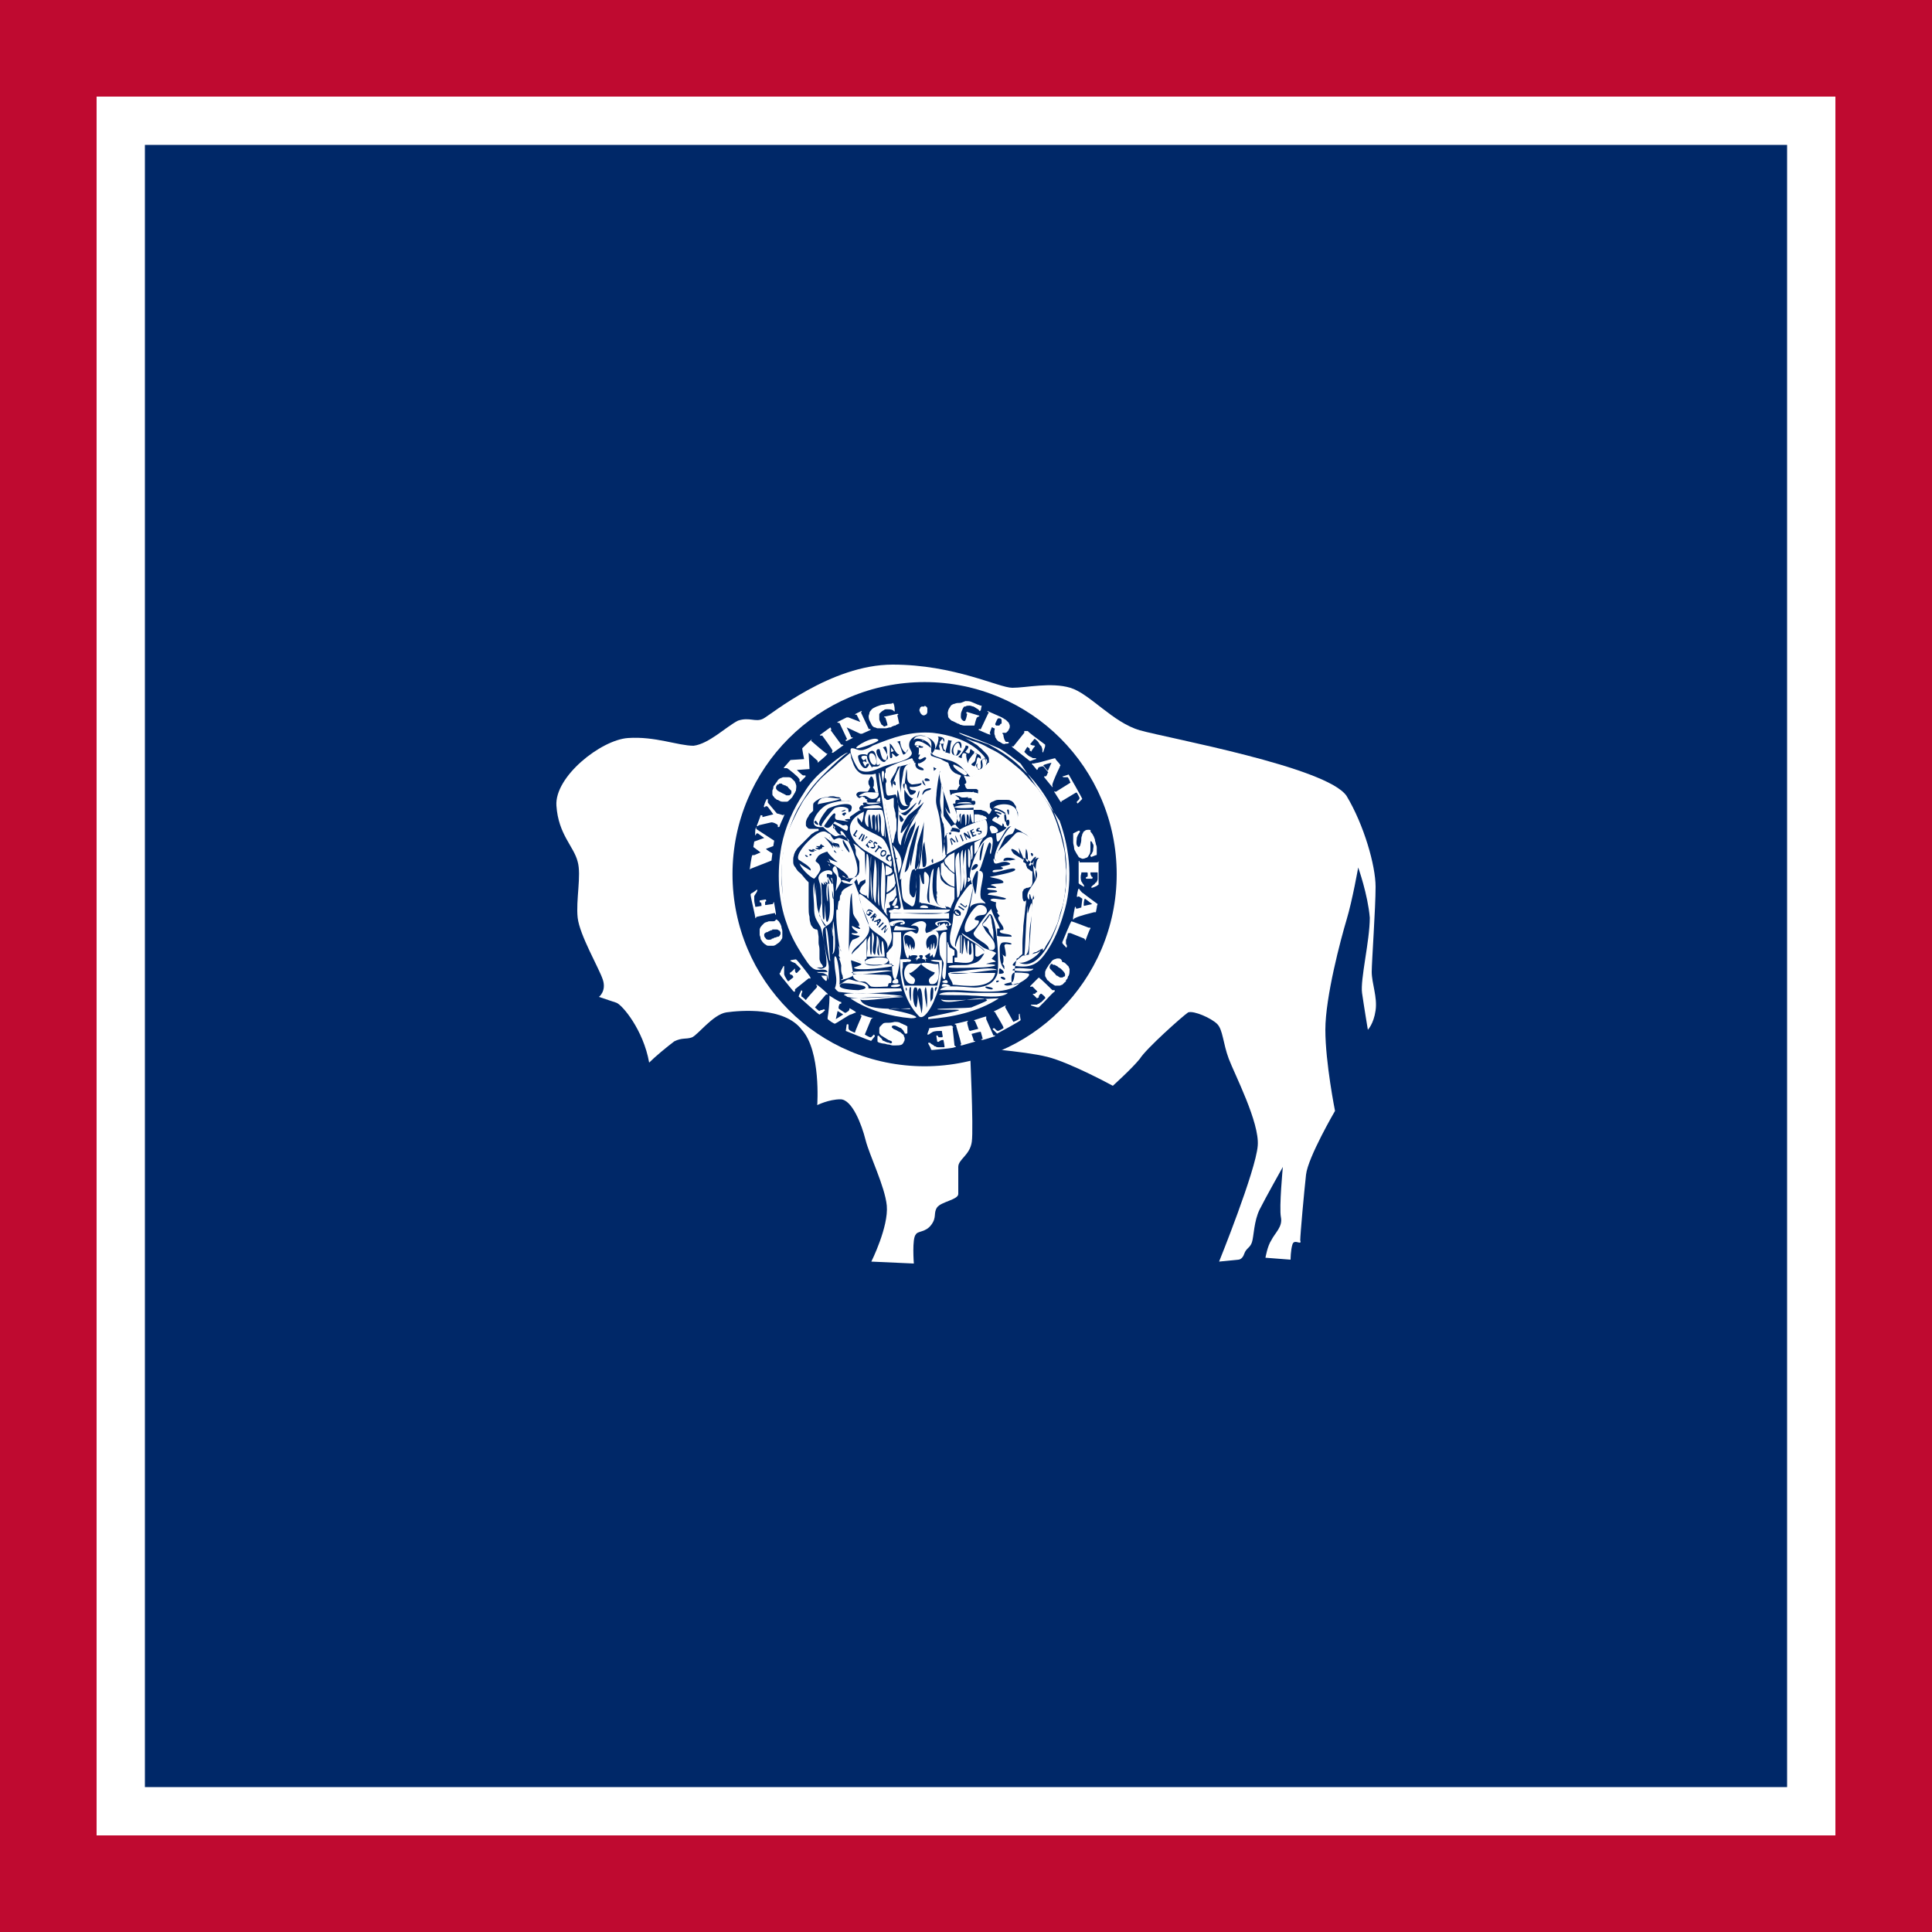 <?xml version="1.0" encoding="utf-8"?>
<!-- Generator: Adobe Illustrator 23.0.0, SVG Export Plug-In . SVG Version: 6.00 Build 0)  -->
<svg version="1.0" id="Layer_1" shape-rendering="geometricprecision" xmlns:v="https://vecta.io/nano"
	 xmlns="http://www.w3.org/2000/svg" xmlns:xlink="http://www.w3.org/1999/xlink" x="0px" y="0px" viewBox="0 0 100 100"
	 enable-background="new 0 0 100 100" xml:space="preserve">
<g>
	<path fill-rule="evenodd" clip-rule="evenodd" fill="#BF0A30" d="M0,0h100v100H0V0z"/>
</g>
<g>
	<path fill-rule="evenodd" clip-rule="evenodd" fill="#FFFFFF" d="M5,5h90v90H5V5z"/>
</g>
<g>
	<path fill-rule="evenodd" clip-rule="evenodd" fill="#002868" d="M7.5,7.5h85v85h-85V7.5z"/>
</g>
<g>
	<path fill-rule="evenodd" clip-rule="evenodd" fill="#FFFFFF" d="M33.6,55c-0.3-1.7-1.4-3-1.7-3.1c-0.3-0.1-0.9-0.3-0.9-0.3
		s0.4-0.3,0.2-0.9s-1.2-2.3-1.3-3.2s0.2-2.2,0-2.9c-0.2-0.8-1-1.4-1.1-2.9s2.3-3.4,3.7-3.5c1.4-0.1,2.6,0.4,3.4,0.4
		c0.8-0.1,1.7-1,2.3-1.3c0.6-0.2,0.9,0.1,1.3-0.1c0.4-0.2,3.5-2.8,6.7-2.8s5.5,1.2,6.2,1.2c0.7,0,2-0.3,3,0c1,0.3,2.2,1.8,3.6,2.2
		s9.7,1.9,10.7,3.4c0.9,1.5,1.5,3.6,1.5,4.7S71,49.8,71,50.3c0,0.6,0.3,1.3,0.2,2c-0.1,0.7-0.4,1-0.4,1s-0.2-1.2-0.3-1.9
		c-0.1-0.7,0.4-2.7,0.4-3.9c-0.1-1.2-0.6-2.6-0.6-2.6s-0.3,1.7-0.6,2.7c-0.3,1-1.1,4-1.1,5.7s0.5,4.2,0.5,4.2s-1.4,2.4-1.5,3.3
		c-0.1,0.9-0.3,3.1-0.3,3.4c0.1,0.3-0.3-0.1-0.4,0.2c-0.1,0.3-0.1,0.8-0.1,0.8l-1.3-0.1c0,0,0.1-0.6,0.3-0.9
		c0.2-0.4,0.6-0.7,0.5-1.2c-0.1-0.5,0.1-2.6,0.1-2.6s-0.9,1.6-1.2,2.2s-0.3,1.4-0.4,1.7c-0.1,0.3-0.3,0.3-0.4,0.6
		c-0.1,0.3-0.3,0.3-0.3,0.3l-1,0.1c0,0,1.9-4.7,2-6c0.1-1.2-1.2-3.7-1.5-4.5C63.3,54,63.3,53.3,63,53s-1.2-0.7-1.5-0.6
		c-0.3,0.2-2.2,1.9-2.5,2.4c-0.4,0.5-1.4,1.4-1.4,1.4s-2.2-1.2-3.4-1.5c-1.2-0.3-4-0.5-4-0.5s0.2,4.2,0.1,4.9s-0.7,0.9-0.7,1.3v1.4
		c0,0.3-0.9,0.4-1.1,0.7c-0.2,0.3,0,0.5-0.3,0.9c-0.3,0.4-0.7,0.3-0.8,0.5c-0.2,0.2-0.1,1.5-0.1,1.5l-2.2-0.1c0,0,0.9-1.8,0.8-2.9
		c-0.1-1-0.9-2.6-1.1-3.4c-0.2-0.8-0.7-2.1-1.3-2.1s-1.2,0.3-1.2,0.3s0.2-2.8-0.8-3.9c-0.9-1.2-3.2-1-3.9-0.9s-1.5,1.2-1.8,1.3
		c-0.3,0.1-0.5,0-0.9,0.2C34.5,54.2,33.9,54.7,33.6,55L33.6,55z"/>
</g>
<g transform="matrix(.469 0 0 .469 1083.878 575.827)">
	<g>
		<circle fill-rule="evenodd" clip-rule="evenodd" fill="#002868" cx="-2209" cy="-1131.3" r="21.2"/>
	</g>
	<g>
		<path fill-rule="evenodd" clip-rule="evenodd" fill="#FEFEFE" d="M-2210.5-1115.4c-2.3-0.2-4.8-0.9-6.7-2.2c0.6,0,5.8-0.4,6,0
			c-0.2-0.4-4.8,0.5-4.9,0.1c0.4,1.4,4.5,1,5.5,1c0,0,0,0.1,0,0.1c-0.5,0-2-0.2-2.4,0c0,0,2.9,0.5,3.1,0.9
			C-2210.1-1115.4-2210.3-1115.4-2210.5-1115.4L-2210.5-1115.4z M-2208.6-1115.5c0.2-0.1,3.5-0.7,3.4-0.8c-0.1-0.1-2.4,0-2.4-0.1
			c0.1-0.1,3.4-0.1,3.8-0.2c-0.1,0,1.8-0.7,1.7-0.8c-0.7-0.7-4.7,0.8-5.1-0.1c0.2,0.3,5.6-0.1,6.4-0.1c-2.3,1.5-5.2,2.1-7.8,2.3
			C-2208.6-1115.4-2208.6-1115.5-2208.6-1115.5z M-2209.6-1115.6c-1.6-1.6-2.2-4.1-2.1-6.3c0.1,0,1.2-0.1,1.2,0.1
			c0,0.3-0.5,0.1-0.5,0.2c-0.1,0-0.3,0-0.4,0c0,0.2,0,0.4,0,0.6c-0.2,0.5,0.1,1.5,0.2,2c1.2,0,2.4,0,3.6,0c0.2-0.9,0.3-1.7,0.2-2.6
			c-0.2,0-1-0.1-0.9-0.2c0.3-0.1,0.9,0,1.2,0c0.1,1.4-0.2,3-0.8,4.3C-2208-1117.1-2209-1115.1-2209.6-1115.6L-2209.6-1115.6z
			 M-2209.4-1115.9c0.3-0.3,0.2-3.1-0.2-2.8C-2210.1-1118.4-2209.2-1116.1-2209.4-1115.9L-2209.4-1115.9z M-2208.8-1116.5
			c0.2-0.5,0-2.6-0.1-2.3C-2209.2-1118.3-2208.7-1116.7-2208.8-1116.5z M-2209.9-1116.6c0.1-0.4,0.3-1.8,0-2.2c-0.1,0-0.2,0-0.2,0
			C-2210.4-1118.5-2210.3-1116.7-2209.9-1116.6z M-2208.1-1117.6c0-0.1,0.2-1.3-0.1-1.2c-0.2,0-0.2,1.5-0.1,1.6
			C-2208.3-1117.3-2208.2-1117.4-2208.1-1117.6L-2208.1-1117.6z M-2210.5-1118.8c-0.3-0.3-0.2,1.3,0,1.5
			C-2210.5-1117.7-2210.5-1118.3-2210.5-1118.8L-2210.5-1118.8z M-2207.7-1118.6c0.1-0.2,0.1-0.3-0.1-0.2
			C-2207.9-1118.8-2207.9-1118-2207.7-1118.6L-2207.7-1118.6z M-2211-1118.7c0-0.2-0.2,0,0,0.3
			C-2211-1118.5-2210.9-1118.6-2211-1118.7z M-2217.6-1117.8c0.1,0-0.4-0.2-0.3-0.2c0.4-0.4,6.5,0,6.5,0.2
			C-2211.4-1117.9-2217-1117.4-2217.6-1117.8L-2217.6-1117.8z M-2207.4-1118c0.3-0.5,2.9-0.2,3.6-0.2c1.3,0,2.7,0,4,0
			c-0.8,0.7-2.9,0.3-4,0.3C-2205-1118-2206.3-1117.9-2207.4-1118L-2207.4-1118z M-2218.4-1118.3c-0.2,0-0.4-0.3-0.5-0.4
			c0.3-0.8,0.1-1.4,0-2.2c0-0.1-0.2-1.6,0.1-1.3c0.3,0.4,0.5,2.6,0.4,3.1c1.1-0.7,0.8-0.7,1.8-0.4c0.5,0.1,1.5,0.2,1.4,0.8
			c1.2,0,2.4,0,3.6,0c0,0.1,0.1,0.2,0.1,0.3C-2213.7-1118.2-2216.2-1118-2218.4-1118.3L-2218.4-1118.3z M-2216.3-1118.5
			c-0.1,0,1.1-0.1,0.7-0.4c-0.2-0.2-2.4-0.5-2.6-0.3C-2219-1118.6-2216.7-1118.5-2216.3-1118.5L-2216.3-1118.5z M-2205.4-1118.5
			l-1.9,0c0.3-0.8,3.3-0.2,4.1-0.3c1-0.1,1.8-0.4,2.2-1.4c0.3-0.7,0-6.7-0.8-6.7c-0.1,0-0.4,0.5-0.5,0.6c-0.5,0.7-0.4,0.4-0.1,1
			c0.2,0.5,0.9,1,1.1,1.6c0.3,1.1-0.6,0.7-0.6,0.7c0-0.7-1.7-1.1-1.7-1.8c0-0.1,1.7-2.5,2-2.7c-0.2,0.1,0.9,2,0.9,2.2
			c-0.1,0-0.2,0-0.3,0c0,0,0,0.8,0,0.8c0.1,0.1,1.6,0.1,1.6,0.1c0.1-0.4-1.3-0.2-1.3-0.6c0-0.2,0.4-0.1,0.4-0.2
			c0.1-0.5-1-1.2-0.4-1.5c-0.2-0.2-0.4-0.4-0.2-0.5c-0.2-0.3-0.3-0.7-0.2-1c-0.1,0-0.8-0.2-0.6-0.3c0.3-0.3,1.4,0.2,1.7-0.1
			c0-0.1-2-0.5-2-0.4c-0.1-0.4,1-0.2,1-0.4c0-0.2-1.1-0.1-1.1-0.3c0-0.2,0.9,0,1-0.1c0.1-0.1-0.6-0.3-0.6-0.3
			c0.1-0.2,1.4-0.1,1.4-0.3c0-0.4-1.4-0.5-1.5-0.6c0.4-0.1,2.8-0.5,2.8-0.8c0-0.5-2.5,0.6-2.5,0.2c0-0.3,0.9-0.1,1.1-0.3
			c0.2-0.1-0.2-0.2-0.2-0.2c0-0.1,1.3-0.2,1-0.4c-0.9-0.6-1.8,0.7-1.8-0.5c0.1,0,0.2,0.1,0.3,0.2c-0.5,0,0.2-1.7,0.3-1.8
			c0.1-0.3,1.1-2,1.4-2c-0.7,0-1,1.4-1.5,1.7c-0.2,0.1-0.2-0.9-0.2-1c-0.2,0.4,1.6-0.6,1-0.6c-0.2,0-0.1-0.4-0.3-0.4
			c0,0.1,0,0.2-0.1,0.3c0.1,0-1-0.6-1-0.6c-0.2-0.2,0.6-0.7,0.5-0.3c-0.1,0.2,0.3-0.2,0.3-0.2c0,0-0.4-0.3-0.4-0.3
			c0.1-0.1,0.4,0.1,0.5,0.1c0.4-0.1-0.6-0.4-0.6-0.3c-0.4-0.6,1.3,0.3,1,0.3c0.8,0-1.6-1.2-1.2-0.5c-0.3-0.6,2.2-1.1,2.6,0.2
			c0.2,0.6,0,1.3-0.2,1.8c-0.4,1.1-0.4,0.4-1.1,1c-0.1,0.1-0.9,1.8-0.9,1.8c-0.2,0,1.1-1.2,1.1-1.2c0.2-0.2,1-1.1,1.1-1.1
			c0.8-0.3,2.3,1.3,2.9,2c0.7,0.9,0.6,1.5,0.4,2.6c0,0.3-0.8,2.9-1.1,2.7c-0.1-0.2-0.1-0.3-0.1-0.5c0,0-0.2,0.6-0.1,0.6
			c-0.1-0.2-0.2-0.3-0.2-0.5c0,0-0.1,0.5-0.1,0.5c-0.2,0-0.2-0.6-0.3-0.6c-0.1,0,0,0.7-0.1,0.6c-0.7-0.8,1.1-1.9,0.9-2.9
			c-0.1-0.5-0.8-1.7-1.6-1.7c0.4,0-0.4,2-0.4,2c-0.1,0.8,0.3,1.4,0.3,2.2c0.1,1-0.3,1.9-0.3,2.9c0,0.5,0.2,1,0.2,1.5
			c0,1-0.4,2.2-0.6,3.3c-0.1,0.5,0,1.4-0.3,1.8c0,0-1.1,0.2-0.9,0.3c0.4,0.3,1.3-0.2,1.7-0.2
			C-2199.8-1117.8-2204.1-1118.5-2205.4-1118.5L-2205.4-1118.5z M-2201.5-1118.6c0.2-0.2-0.7-0.3-0.7-0.3
			C-2202.6-1118.8-2201.7-1118.5-2201.5-1118.6L-2201.5-1118.6z M-2200.9-1119.4c0.3-0.2-0.1-0.2-0.2-0.1
			C-2201.1-1119.4-2201.1-1119.3-2200.9-1119.4L-2200.9-1119.4z M-2200.1-1119.7c0.1-0.2-0.5-0.4-0.5-0.2
			C-2200.7-1119.9-2200.2-1119.5-2200.1-1119.7L-2200.1-1119.7z M-2200.3-1120.4c0.2-0.1-0.3-0.5-0.4-0.5c-0.1,0-0.1,0.4-0.1,0.6
			C-2200.7-1120.3-2200.4-1120.3-2200.3-1120.4L-2200.3-1120.4z M-2200.2-1121.1c0-0.1-0.1-0.2-0.2-0.3c0.2-0.2,0.1-1.1-0.1-1.1
			c0.1,0.1,0.3,0.2,0.4,0.3c0.2,0-0.1-1.2-0.1-1.2c0.1-0.4,0.6,0,0.8-0.2c0.1-0.1-0.9-0.3-1.1-0.1c-0.3,0.2-0.2,0.9-0.2,1.2
			c0,0.7,0.1,1.2,0.5,1.7C-2200.2-1120.9-2200.2-1121-2200.2-1121.1L-2200.2-1121.1z M-2196.8-1130.6c0.1-0.3-0.1-2.5,0.5-2.5
			C-2197.6-1133.2-2196.7-1130.9-2196.8-1130.6L-2196.8-1130.6z M-2197.2-1132.4c0.1-0.1,0.5-0.7,0.5-0.8c-0.1-0.2-0.8,0.8-0.8,0.9
			C-2197.4-1132.2-2197.3-1132.2-2197.2-1132.4L-2197.2-1132.4z M-2197.6-1132.9c0-0.3,0-0.9-0.2-1.2c0-0.1-0.2,1.2,0.1,1.4
			C-2197.6-1132.6-2197.5-1132.7-2197.6-1132.9L-2197.6-1132.9z M-2198-1132.8c0-0.1-0.6-1.4-0.6-1.4c0,0,0.1,0.8,0.1,0.8
			c0-0.4-1.5-1.2-0.7-0.2C-2199.2-1133.5-2198-1132.9-2198-1132.8L-2198-1132.8z M-2199.7-1132.8c0.2,0,0.5-0.1,0.7-0.1
			c0.1-0.1-1.3-0.5-1.3,0.1C-2200.3-1132.7-2199.5-1132.9-2199.7-1132.8L-2199.7-1132.8z M-2197.4-1133.1
			C-2197.4-1133.3-2197.4-1133.1-2197.4-1133.1z M-2197.1-1133.3c0.1-0.1,0.1-0.2,0-0.3C-2197.5-1133.8-2197.1-1133.1-2197.1-1133.3
			z M-2199.8-1136.6c0.2-0.2,0.2-0.5,0.1-0.7C-2200.1-1137.4-2200.1-1136.7-2199.8-1136.6z M-2200-1137.1c0.1-0.2,0-0.8-0.1-0.9
			C-2200.3-1138.2-2200.2-1136.8-2200-1137.1L-2200-1137.1z M-2199.7-1137.9c0-0.1,0.1-0.7-0.2-0.5
			C-2199.9-1138.4-2199.8-1137.7-2199.7-1137.9L-2199.7-1137.9z M-2212.7-1118.9c-0.2-0.2,0.9-0.3,1-0.2
			C-2211.6-1118.8-2212.6-1118.8-2212.7-1118.9L-2212.7-1118.9z M-2207.1-1119c0.1-0.4,0.9-0.1,1,0.1c-0.3,0-0.7,0-1,0L-2207.1-1119
			z M-2214.9-1118.9c-0.2-0.1-0.4-0.4-0.6-0.5c-0.2-0.1-0.6,0-0.8-0.1c-0.2-0.1-0.7-0.3-0.6-0.7c0.1-0.2,2.7,0,3.1,0
			c0.9,0,1.3,0,1.1,0.9c-0.1,0-0.2,0-0.3,0.1c0,0.1,0,0.2-0.1,0.3C-2213.5-1118.9-2214.4-1118.8-2214.9-1118.9L-2214.9-1118.9z
			 M-2205.9-1119.1c0-0.4-0.5-0.8-0.5-1.3c1.7,0,3.4,0,5.2,0C-2201.6-1118.5-2204.5-1119-2205.9-1119.1
			C-2205.9-1119-2205.9-1119-2205.9-1119.1z M-2199.2-1119.1c-0.1,0-0.1-0.1-0.2-0.1c0-0.5-0.1-1,0.2-1.2c0.1-0.1,1.7,0,1.7,0.1
			C-2197.2-1120-2198.8-1119-2199.2-1119.1L-2199.2-1119.1z M-2208.5-1119.4c-0.2-0.6,0.7-0.7,0.6-1.1c0,0.2-1.9-0.9-1.4-1
			c0.1,0-1.4,1.5-1.4,1c0,0.6,1,0.5,0.5,1.3c-0.9,0.2-1.3-1.1-0.9-1.8c0.3-0.6,0.8-0.4,1.2-0.4c0.4,0,0.8-0.2,1.3-0.1
			c0.3,0,0.7,0.2,1.1,0.1c0.1,0.7,0.3,2.5-0.9,2.2L-2208.5-1119.4z M-2212.5-1119.3c-0.3-0.1,0.6-0.9,0.6-0.1
			C-2211.8-1119.2-2212.4-1119.2-2212.5-1119.3L-2212.5-1119.3z M-2206.8-1119.3c-0.7-0.1,0.3-0.4,0.2-0.3
			C-2206.5-1119.6-2206.2-1119.2-2206.8-1119.3L-2206.8-1119.3z M-2220-1119.6c-0.2-0.2-0.3-0.3-0.4-0.5c0,0,0.6,0,0.6,0
			C-2219.8-1119.9-2219.7-1119.3-2220-1119.6L-2220-1119.6z M-2218.2-1119.6c-0.1-0.1,0.2-0.1,0.2-0.2c0-0.3-0.3-0.3,0-0.2
			c-0.3-0.5-0.2-1.1-0.2-1.2c0-0.1-0.2-0.9-0.3-0.8c0.1,0,0.2,0,0.2,0c-0.1-0.1-0.1-0.2-0.2-0.4c0.1,0.3,0.1-1.1-0.1-1
			c0.1-0.1,0.4,0.6,0.4,0.6c-0.3,0-0.7-4.4-0.5-4.6c0.1,0,0.1,0,0.2,0.1c-0.2,0,0-0.9,0-1c0.3-0.2,0-0.5,0.3-0.8
			c0-0.7,1.3-0.9,1.3-1.2c0,0.2-1,0-1.1-0.1c-0.7-0.6,1.1,0.1,0.7,0c0,0,0.4-0.6,0.7-0.6c0.4,0-0.2,0.6-0.2,0.6
			c0-0.4,0.5,1.4,0.5,1.1c0.1,0.4,0.1,0.9,0.3,1.3c0.2,0.8,0.9,1.9,0.9,2.7c0,1.7-3.5,2.6-1.1,3.6c0.7,0.3,0.9,0.4,1.9,0.4
			c0.5,0,1.5-0.2,1.9,0.1c0.1,0.1-4.3,0.7-4.4,0.2c0,0,1-0.3,0.8-0.4c-0.2-0.1-0.8-0.3-1.1-0.4c-0.1,0,0.3,1.5,0.2,1.7
			C-2217.3-1119.8-2218-1119.7-2218.2-1119.6z M-2217.4-1122.7c0.1-0.7,0.2-1.1,0.5-1.4c-0.1,0.1,0.9-0.3,0.7-0.4
			c0.1,0-1.1-0.1-0.8-0.3c0,0,0.7,0.1,0.6-0.1c-0.1-0.1-0.7-0.4-0.6-0.7c0,0,0.9,0.5,0.9,0.3c-0.1-0.1-0.2-0.3-0.4-0.4
			c0.1,0.1,0.2,0.1,0.3,0.1c0-0.5-0.7-1-0.7-1.5c0,0-0.2-2.2-0.1-2.1C-2217.4-1129.3-2217.3-1123-2217.4-1122.7L-2217.4-1122.7z
			 M-2219.6-1119.6c-0.3-0.7,0.1-0.4-0.4-0.7c-0.3-0.2-0.6,0-0.9-0.2c0.4,0,0.8,0,1.2,0c-0.2-0.5-1-0.1-1.4-0.3
			c-0.6-0.2-1.1-1.2-1.4-1.6c-0.7-1.1-1.3-2.2-1.7-3.4c-1-2.7-1.1-5.8-0.6-8.6c0.4-2.1,1.3-4.1,2.5-5.9c0.6-1,1.4-1.9,2.3-2.6
			c0.2-0.2,2.3-2,2.6-1.8c-0.2-0.2-3.4,3-3.6,3.3c-0.8,0.9-1.4,1.9-2,2.9c-1.6,3.2-2.2,6.8-1.5,10.3c0.1,0.8,2.8,8.8,4.6,7.1
			c0.3-0.3-0.4-4-0.6-4.4c-0.5-0.9-0.7-1-0.7-2.2c0-0.8-0.2-1.9,0-2.7c0,0.1,0.1,1.5,0.2,1.6c-0.1-0.1,0-1.3,0.1-1.4
			c-0.2,0.3,0,2.5,0.1,2.8c0,0,0.8,2.4,0.9,1.7c0,0.2-0.7-1-0.7-1c-0.1-0.5,0.1-0.9,0.2-1.4c0-0.6,0-1.3-0.1-1.9
			c0-0.2-0.3-0.8-0.2-1c0.2-0.8,1.7-1,1.5-0.3c0,0.2-0.6-0.2-0.6,0.1c0,0.3,0.3,0.6,0.3,1c-0.2-0.1-0.3-0.2-0.5-0.3
			c0.1,0.1,0.1,0.3,0.2,0.4c0,0-0.4-0.4-0.4-0.4c0.1,0.1,0.1,0.2,0.1,0.4c-0.1-0.1-0.2-0.2-0.3-0.3c0,0.7,0.1,1.4,0.1,2.1
			c0,0.1,0,2.2,0.2,2c0.1-0.1,0.1-1.8,0-1.9c0.2,0.3,0.1,3,0.5,1.9c0.4-1.3-0.1-3.5-0.1-4.8c0,0.1,0.5,0.9,0.5,0.9
			c0.2-0.1-0.2-0.6-0.1-0.7c0.2-0.2,0.4,2.5,0.2,2.3c-0.1-0.1-0.1-0.8-0.1-0.9c0.2,0.5,0.3,2.7,0,3.3c-0.3,0.6-0.9,0.6-1,1
			c-0.1,0.4,0.1,1.5,0.2,1.9c0.1,0.7,0.3,1.4,0.4,2C-2219.5-1120.9-2219.7-1120-2219.6-1119.6L-2219.6-1119.6z M-2212.3-1119.7
			c-0.6-0.5-0.1-4.3-0.2-5.2c0.3,0,0.6,0,0.9,0c0,0.9,0.1,1.9-0.1,2.8C-2211.7-1121.9-2212-1119.5-2212.3-1119.7z M-2206.8-1119.7
			c-0.5-0.1-0.1-1.4-0.1-1.8c-0.1-0.4-0.3-0.6-0.4-0.9c-0.1-0.6-0.3-2.8,0.7-2.5C-2206.6-1124.5-2206.5-1119.7-2206.8-1119.7
			L-2206.8-1119.7z M-2217-1120.4c-0.4-0.2,1.9-0.2,1.9-0.2c0.2,0,2.3-0.2,2.5,0C-2212.6-1120.7-2216.4-1120-2217-1120.4z
			 M-2206.3-1120.5c0.1,0.2,4.8-0.8,5.3-0.2C-2201.2-1120.9-2206-1119.9-2206.3-1120.5z M-2199.3-1120.7c0.1-0.5,2.3,0,2.3-0.2
			C-2197-1120.4-2198.9-1120.6-2199.3-1120.7L-2199.3-1120.7z M-2206.3-1121c-0.4-0.4,1.8-0.2,2.1-0.3c0.7-0.2,1.1-0.2,1.5-0.8
			c0.6-0.8,0.3-0.8-0.6-1.5c-0.3-0.2-1.6-0.9-1.6-1.2c0,0,1.9,1.2,2.1,1.4c0.6,0.5,1.1,0.4,1.7,0.8c0,0-0.5,0.7-0.5,0.6
			c0,0.1,0.6,0.3,0.4,0.4c0.1-0.1-1.1,0.2-1,0.2c2.2,0.1,0.2,0.4-0.7,0.4C-2204-1121-2205.2-1120.9-2206.3-1121z M-2194.1-1137.2
			c1.2,3.3,1.5,7,0.4,10.4c-0.4,1.4-1,2.8-1.8,4c-1,1.5-1.8,1.9-3.7,1.6l0,0c-0.4-0.1,0.9-1,1-1.1c0.3-0.1,2-0.2,2-0.7
			c0,0.6-1.9,1.8-2.5,1.4c2.8,1.5,4.7-4.8,5-6.5c0.7-3.2,0.4-6.6-0.9-9.7c-0.9-2.2-2.4-4.1-4.2-5.7c-0.9-0.8-2-1.5-3.1-2.1
			c-0.2-0.1-3.3-1.1-3.3-1.3c0-0.1,4,1.5,4.4,1.7c0.9,0.5,1.6,1.1,2.4,1.7 M-2215.5-1121.4c-0.7-0.7,2.5-1,2.5-0.4
			C-2213.1-1121.1-2215.3-1121.1-2215.5-1121.4L-2215.5-1121.4z M-2205.7-1121.8v-0.3c0.2,0,2.1,0,2.1,0c0,0.9-1.5,0.5-2.1,0.5
			V-1121.8z M-2209.9-1121.7c0-0.1,0-0.2,0-0.3c-0.1,0-0.1,0.1-0.2,0.1c0,0,0.4-0.3,0.3-0.4c-0.2-0.1-1-0.1-0.7,0.2
			c-0.1-0.1-0.1-0.2-0.2-0.3c0,0.1-0.1,0.3-0.1,0.4c-0.3,0-0.5-1.3-0.5-1.6c-0.1-0.9-0.1-1.2,0.7-1.4c0.4-0.1,0.7,0.6,0.9,0
			c0.2-0.6-0.4-0.7-0.8-0.6c0.1-0.2,0.9-0.6,1.3-0.5c0.8,0.3,0,0.8,0.4,1.3c0,0,0.9-0.4,1.1-0.2c0.4,0.2,0.2,0.9,0.2,1.2
			c0,0.1-0.3,1.7-0.5,1.7c-0.1-0.1-0.1-0.2-0.1-0.4c0.1,0-0.3,0.3-0.3,0.3c0-0.1,0-0.4,0-0.4c-0.1,0-0.6,0.4-0.6,0.3
			c0.1,0.1,0.2,0.3,0.3,0.4c0-0.4-0.4,0.3-0.2,0.2c0.3-0.1-0.5-0.3-0.4-0.3c0.1-0.1,0.1-0.2,0.1-0.3c-0.1-0.1-0.3-0.1-0.4,0
			c0,0.1,0.1,0.2,0.1,0.3C-2209.7-1122.1-2209.9-1121.8-2209.9-1121.7L-2209.9-1121.7z M-2210.4-1123c0.1-0.7,0.2,0.2,0.2,0
			c0.3-0.5,0.1-1.3-0.5-1.5c-1.1-0.5-0.2,1.3-0.3,1.6c0-0.1-0.1-0.7,0-0.8c0,0,0.3,0.6,0.3,0.7c0-0.2,0-0.4,0.1-0.6
			C-2210.6-1123.5-2210.3-1122.5-2210.4-1123z M-2208.3-1123.5c0.1-0.4,0.1,0.4,0.1,0.5c0.1-0.2,0.2-0.4,0.2-0.7
			c0.1-0.1,0.1,0.8,0.1,0.7c0.4-0.4,0.5-2.1-0.5-1.5c-0.5,0.3-0.5,0.9-0.3,1.4c0,0.1,0.2-0.3,0.2-0.2c0,0.1,0,0.3,0.1,0.4
			C-2208.3-1123.1-2208.3-1123.3-2208.3-1123.5L-2208.3-1123.5z M-2219.5-1121.8c-0.1-0.3-0.5-3.6-0.4-3.6c0.3,0,0.4,3.4,0.5,3.7
			L-2219.5-1121.8z M-2215.3-1123.1c0-0.6-0.1-0.9,0.3-1.4c0,0.2-0.1,2.1,0.1,2.1c0.1,0,0.1-2.2,0.1-2.5c0.6,0.6-0.3,2,0.3,2.5
			c0.1,0.1,0.3-2.1,0.2-2.1c0.6,0.3-0.3,1.9,0.3,2.2c0-0.5-0.2-1.5,0-1.9c-0.1,0.1,0.1,1.7,0.3,1.8c0-0.2-0.1-1.3,0-1.5
			c0.2-0.2,0.3,1.6,0.3,1.7c-0.7,0-1.3,0-2,0L-2215.3-1123.1L-2215.3-1123.1z M-2205.4-1122.6c0-0.6-0.5-0.5-0.7-1
			c-0.3-0.7,0.1-1.7,0.2-2.4c0.1-1.1,0.1-1.6,0.7-2.6c0.3-0.4,1-1.5,1.3-1.6c0.6-0.2-0.4,3.1-0.5,3.3c-0.2,0.4-1.7,3.6-1.1,3.6
			c-0.2,0,0.3-1.2,0.4-1.3c0,0.7,0,1.4,0,2c0,0,0.1,0,0.1,0c0-0.7,0-1.4,0-2c0,0,0.1,0,0.1,0.1c0,0.7,0,1.3,0,2
			c0.2,0.3,0.2-1.7,0.3-1.8c0,0,0.2,1.7,0.3,1.8c0-0.2,0-1.5,0.1-1.5c0.3,0-0.1,1.6,0.2,1.6c0.4,0,0-1.3,0.2-1.3
			c0.2-0.1,0.2,1.4,0.2,1.6c-0.6,0-1.2,0-1.8,0V-1122.6z M-2198-1122.3c0.1,0,0.2-5,0.4-5.5c0,0.1-0.1,0.8,0,0.8
			c0,0,0.3-1.1,0.4-1.1c0.3,0.5-0.2,2.4-0.2,3C-2197.5-1124.3-2197.3-1122.4-2198-1122.3L-2198-1122.3z M-2219.1-1122.9
			c0-0.5,0.1-2.4-0.2-2.6c0.2,0.2,0,0.9,0.2,1.1c-0.1-0.1,0-1.7,0-1.7c0.1,0,0.5,3.6-0.1,3.6
			C-2219.1-1122.6-2219.1-1122.8-2219.1-1122.9L-2219.1-1122.9z M-2213.1-1123c0.2-1.3-1.3-1.6-1.9-2.4c-0.3-0.4-1.4-3.5-1.2-3.7
			c0.2-0.2,3,2.5,3.1,2.7c0.2,0.3,0.4,1,0.4,1.4C-2212.4-1123.9-2213-1123.5-2213.1-1123L-2213.1-1123z M-2204.4-1124.9
			c-0.7-0.5,0.8-2.9,1.4-3c0.8-0.1,1.1,0.7,0.7,1c-0.2,0.2-0.8,0-1.1,0.4c-0.3,0.4,0.4,0.2,0.4,0.4
			C-2203-1125.6-2204-1124.9-2204.4-1124.9z M-2211.5-1125.1l-0.9,0c0.2-0.8,0.3-0.4,0.7-0.4c0.2,0,1.6,0.2,1.8,0.3
			C-2210-1125.2-2211.3-1125.1-2211.5-1125.1L-2211.5-1125.1z M-2208.7-1125.2c0.5,0.5,1.6-0.7,1.9-0.7c0,0,0.4,0.7,0.3,0.7
			C-2206.7-1125.1-2208.5-1124.9-2208.7-1125.2z M-2212.7-1125.6c-0.8-0.5,1-0.7,1.3-0.6c0.8,0.5-0.7,0.6-0.2,0.3
			c0.2-0.2,0.1,0.2,0.1,0.2c-0.1-0.1,0.4-0.4-0.3-0.3c-0.5,0.1-0.6,0.3-0.6,0.4c0,0-0.1-0.3,0.1-0.2
			C-2212.2-1125.7-2212.5-1125.5-2212.7-1125.6L-2212.7-1125.6z M-2207.6-1125.6c-0.8-0.5,0.7-0.6,0.9-0.6c0.4,0.1,0.3,0.1,0.5,0.3
			c0.5,0.3-0.8,0.5-0.4,0.1c0.2-0.2,0,0.2,0.2,0.2c0.1,0,0.1-0.1,0.1-0.2c0-0.4-0.8-0.2-1-0.2c-0.5,0-0.2,0.4-0.1,0.4
			c0,0-0.1-0.4,0.1-0.2C-2207.3-1125.6-2207.4-1125.5-2207.6-1125.6L-2207.6-1125.6z M-2212.8-1126.7v-0.3c2.2,0,4.4,0,6.5,0
			c0,0.2,0,0.4,0,0.6c-2.2,0-4.4,0-6.5,0V-1126.7z M-2211.4-1127c-0.2,0-1.3,0.1-1.5-0.1c-0.2-0.3,0.3-0.2,0.4-0.3
			c0.2-0.2,0.6,0.1,0.8-0.1c0.2-0.3-0.1-1-0.1-1.3c-0.2-1.5-0.5-3-0.8-4.5c-0.2-0.9-1.7-9.2-1.4-9.2c0.2,0,2.2,13.6,2.7,15.1
			c1.7,0,3.4,0,5.1,0C-2206.2-1126.6-2210.8-1127-2211.4-1127L-2211.4-1127z M-2213.5-1127.3c-0.6-0.3-0.2-4.5-0.2-5.3
			C-2213.1-1132.6-2213.4-1127.9-2213.5-1127.3L-2213.5-1127.3z M-2204-1127.5c0-0.7,0.3-1.3,0.3-2.1c0-0.5-0.2-1-0.3-1.4
			c-0.1-0.8,1.1-4.4,2.3-4.4c0.5,0,0,1.9,0,1.9c-0.3-0.3,0.3-1-0.1-1.3c-0.2-0.2-1,3.2-1.2,3.1c0.7,0.1,0.4,0.8,0.3,1.5
			c-0.1,0.5-0.2,1-0.1,1.5c0,0.2,0.6,0.5,0.5,0.7C-2202.2-1128.2-2204-1128.2-2204-1127.5z M-2203.4-1129.1c0.1-0.1,0.3-2.2,0.3-2.4
			c-0.1-0.7-0.7,1.1-0.6,0.9C-2203.8-1130.4-2203.4-1129-2203.4-1129.1L-2203.4-1129.1z M-2203.6-1131.8c0.1,0,0.7-0.4,0.4-0.6
			C-2203.6-1132.6-2204.1-1131.5-2203.6-1131.8z M-2202.8-1132.9c0.1-0.3,0.3-1.9,0.4-1.9c-0.3,0.1-0.5,1.1-0.5,1.3
			C-2202.9-1133.4-2203-1132.5-2202.8-1132.9L-2202.8-1132.9z M-2209.5-1127.6c0-0.4,0.9-0.3,0.9,0
			C-2208.7-1127.5-2209.5-1127.6-2209.5-1127.6z M-2207.8-1127.6C-2208-1127.6-2207.5-1127.7-2207.8-1127.6z M-2207.2-1127.6
			c-0.7-0.2-1.5-0.5-2.2-0.5c0.1,0-0.3-0.3-0.2,0.1c0-0.2,0.2-3.3,0-3.3c0.2,0,0.2,1.1,0.5,1.1c0.2,0-0.3-2.2,0.5-1
			c0.4,0.5-0.6,2.8,0.2,3.1c-0.2-0.1-0.1-3.6,0.4-3.8c-0.1,1.2-0.5,3.7,0.9,4.2c-1-0.4-0.3-1.4-0.6-1.8c0.1,0.2-0.1,0.6,0.1,0.8
			c-0.1-0.1-0.2-3.5,0.2-3.4c0,0,0.5,4,0.8,4.6C-2206.9-1127.6-2207-1127.5-2207.2-1127.6L-2207.2-1127.6z M-2212.4-1127.6
			c-0.1-0.2,0.6-0.4,0.5,0C-2212-1127.5-2212.3-1127.6-2212.4-1127.6z M-2210.5-1127.8c-0.7-0.5-0.9-0.4-1-1.4c0-0.2-0.2-1.6,0-1.7
			c-0.1,0.1-0.1,0.2-0.2,0.2c-0.2-0.4,0.6-2.7,0.7-3.1c0.2-1,1-2.3,1-3.4c0,0.3-0.5,0.7-0.6,0.9c-0.4,0.8-0.6,1.5-0.8,2.3
			c0.2-0.6,0.2-1.2,0.5-1.9c0.2-0.5,0.9-2.1,1.4-2.4c-0.8,0.4-2.2,2.9-2.1,3.8c-0.9-0.3,0.2-4.5-0.6-5.6c0,0-0.8,0.2-0.9,0.1
			c-0.2-0.1-0.2-1.1-0.2-1.3c0,0,0.4-0.8,0.2-1c0.3,0.3,0.4,1,0.5,1.5c0-0.3,0.7-2.5,1.1-2.5c-0.5,0-0.2,2.8-0.1,3.1
			c-0.1-0.3,0.1-1.6,0.2-2c0.1-1.1,0.4-1.3,1.4-1.4c-0.2,0.8,0.9,0.9,0.9,0.8c0-0.4-0.8-0.2-0.6-0.8c-0.1,0.3,1.2-0.4,0.8-0.6
			c-0.2-0.1-0.6,0.5-0.8,0.1c0,0,0.2-0.3,0.2-0.4c-0.1,0-0.1,0-0.2,0c0.1-0.1,0.1-0.9,0-1c-0.1-0.1-0.4,0.1-0.4-0.1
			c0.1-1,1.8,0.3,1.8,0.4c0-0.9-1.9-1.4-1.9-0.8c0-1.3,3.5-0.2,2,1.4c-0.1,0-0.2-0.1-0.2-0.3c0,0,0.5,2.1,0.4,2.2
			c0.5-0.3,0.3-0.6,0.9-0.1c0.3,0.2,0.4,0.6,0.5,0.9c0.3,0.8,0.4,1.7,0.6,2.5c0.1,0.4,0.7,1.6,0.6,2c0,0-0.1,0.7-0.3,0.5
			c-0.3-0.4-1-1.3-1-1.8c0,0.1,0.4,0.8,0.5,0.7c0.2-0.1-1.7-4.4-1-4.8c-0.2,0.1-0.5,2.3-0.5,2.8c-0.1,0.8,0,1.1,0.2,1.8
			c0.4,1.6,0.4,3.3,0.5,4.9c-0.1-0.1,0.2-1.3,0.2-1.6c0-0.7,0-1.4-0.1-2.2c-0.1-0.8-0.4-1.5-0.4-2.3c0-0.2,0.2-1.7,0.1-1.8
			c0.5,0.6,0.2,2.7,0.3,3.4c0.2,1.2,0.4,2.3,0.4,3.5c0,1.4-0.4,1.4-1.6,1.9c-0.3,0.1-0.8,0.4-1.1,0.5c-0.1,0-1,0-1.1,0.1
			c-0.3,0.2-0.5,2.3-0.3,2.7c0.6,1,0.6-0.3,0.7-0.8C-2210.2-1134-2209.5-1127.1-2210.5-1127.8L-2210.5-1127.8z M-2211.2-1131.5
			c0.7-0.3,0.6-2.1,0.8-2.6c-0.1,0.2-0.3,1.7-0.1,1.9c-0.1-0.1,0.9-4.4,0.9-4.5c-0.4,0.2-0.8,1.8-0.9,2.1
			C-2210.7-1134.1-2211.2-1131.5-2211.2-1131.5L-2211.2-1131.5z M-2210-1131.7c0.6-0.8,0.4-2.3,0.6-3.2c-0.1,0.3-0.3,2.9-0.3,3
			c0.3,0,0.7-5,0.6-5.3c0.1,0.4-0.6,2.1-0.7,2.7c0,0.3-0.1,0.7-0.1,1C-2209.9-1133.6-2210.2-1131.5-2210-1131.7L-2210-1131.7z
			 M-2209-1132.1c0.5-0.2-0.1-2.5,0-2.8c-0.4,0.7-0.3,2-0.2,2.8C-2209.1-1132.1-2209-1132.1-2209-1132.1L-2209-1132.1z
			 M-2208.1-1132.5c0.1-0.1,0-0.6,0-0.5C-2208.4-1132.8-2208.1-1132.5-2208.1-1132.5z M-2211.5-1135.9c0.3-0.3,2.5-3.2,2.4-3.4
			c0.1,0.1-1.6,1.4-1.7,1.5c-0.3,0.4-0.5,0.8-0.7,1.2C-2211.5-1136.5-2211.8-1135.6-2211.5-1135.9L-2211.5-1135.9z M-2211.5-1137.1
			c0.1,0,0.1-0.1,0.2-0.2c0-0.1-0.5-0.7-0.5-0.5C-2211.8-1137.5-2211.7-1136.9-2211.5-1137.1L-2211.5-1137.1z M-2211.1-1137.8
			c0.3-0.1,1.3-1.4,1.2-1.4c-0.1,0-1.8,2-2,0.7C-2211.9-1138.3-2211.4-1137.7-2211.1-1137.8L-2211.1-1137.8z M-2209.3-1138.4
			C-2209.1-1138.7-2209.4-1138.2-2209.3-1138.4z M-2211.2-1138.4c0.4-0.1,0.6-0.4,0.6-0.8c0,0,0.3-0.4,0.4-0.6
			c-0.1,0.7-1.7-1.5-1-1.5c0.3,0,0.2,0.5,0.3,0.6c0,0,0.3,0.7,0.3,0.6c0.2,0.2,0.8-0.3,0.6-0.4c-0.1-0.1-0.8,0-0.6-0.5
			c-0.1,0.2,1.6,0,1.2-0.4c0.2,0.1-0.9,0.2-1,0.2c-0.8-0.3-0.4-1.1-0.6-1.7c0,0.1-0.7,4.4,0.3,4c-1.2,0.5-1-1.3-1.3-1.7
			C-2212-1140.5-2212.2-1138.1-2211.2-1138.4L-2211.2-1138.4z M-2209.6-1139c0,0,0.2-0.4,0.2-0.5
			C-2209.4-1139.7-2209.9-1138.8-2209.6-1139z M-2209.8-1139.7c0.1-0.1,0.3-0.8,0.2-0.8C-2209.7-1140.4-2209.9-1139.6-2209.8-1139.7
			L-2209.8-1139.7z M-2209.3-1139.7C-2209.1-1139.8-2209.6-1139.5-2209.3-1139.7z M-2209.1-1140.2c0.2-0.4,0.7-0.3,0.8-0.5
			c0.1-0.2-0.7,0-0.8,0.2C-2209.2-1140.4-2209.4-1139.8-2209.1-1140.2L-2209.1-1140.2z M-2212.2-1141.2c0-0.2,0-0.3-0.2-0.4
			C-2212.7-1141.4-2212.1-1140.9-2212.2-1141.2z M-2208.9-1141.1c0,0-0.3-0.6-0.3-0.6C-2209.4-1141.4-2208.9-1141-2208.9-1141.1
			L-2208.9-1141.1z M-2208.5-1141.6c0.3-0.1-0.5-0.5-0.5-0.1C-2209-1141.5-2208.6-1141.6-2208.5-1141.6z M-2209.5-1145.5
			c-0.1,0-0.2,0-0.3,0c-0.6,0.2,0.9,0.4,0.6,0.1C-2209.3-1145.4-2209.4-1145.4-2209.5-1145.5z M-2209.1-1146c0.1,0-0.3-0.1-0.2-0.1
			C-2209.3-1146-2209.2-1146-2209.1-1146z M-2214-1127.8c-0.3-0.4-0.1-1.9-0.1-2.4c0-0.9,0-1.8,0-2.7
			C-2214.1-1132.9-2214-1127.8-2214-1127.8z M-2212.6-1127.9c0,0,0.4-0.8,0.5-0.8C-2211.9-1128.8-2212.1-1127.4-2212.6-1127.9
			L-2212.6-1127.9z M-2214.4-1128.1c-0.6-0.8-0.1-3.9-0.1-4.9c0.3,0.9,0.2,2,0.2,3C-2214.3-1129.8-2214.4-1128.1-2214.4-1128.1
			L-2214.4-1128.1z M-2219.7-1128.3c-0.1-0.1-0.3-2,0.1-2C-2219.8-1130.2-2219.6-1128.1-2219.7-1128.3L-2219.7-1128.3z
			 M-2214.8-1128.4c-0.3-1.5-0.1-3.4-0.1-4.9C-2215.1-1133.1-2214.7-1128.9-2214.8-1128.4
			C-2214.8-1128.3-2214.8-1128.3-2214.8-1128.4z M-2215.2-1128.6c-0.6-0.4-0.2-4.1-0.2-4.9c0.3-0.3,0.3,1.9,0.3,1.8
			C-2215.1-1130.7-2215.1-1129.7-2215.2-1128.6C-2215.1-1128.6-2215.2-1128.6-2215.2-1128.6L-2215.2-1128.6z M-2205.5-1130.7
			c0-0.8-0.4-2.6,0.3-3c0,0.7,0.5,4.8-0.2,5C-2205.4-1128.8-2205.5-1130.7-2205.5-1130.7L-2205.5-1130.7z M-2205-1131.6
			c0-0.6-0.2-1.9,0.2-2.4c0,1,0.4,3.9-0.2,4.6C-2205-1129.4-2205-1131.6-2205-1131.6z M-2218.8-1129.4c0-0.6,0.2-1.3,0.1-1.7
			c-0.1-0.3-0.6-0.5-0.4-0.9c0.4-0.7,0.6,0.8,0.6,0.9c0,0.1,0.3,0.2,0.3,0.6C-2218.3-1130.3-2218.8-1129.5-2218.8-1129.4
			L-2218.8-1129.4z M-2204.6-1129.9c-0.1-1.3-0.2-2.9,0.1-4.1c0.1-0.1,0.1,1.9,0.1,2.1c0,0.5,0.1,1.1,0,1.5
			C-2204.4-1130.5-2204.6-1129.4-2204.6-1129.9z M-2204.2-1130.7c-0.1-0.2,0-0.3,0.1-0.2c0.2,0.1,0.2,0.3,0,0.4
			C-2204.2-1130.4-2204.3-1130.5-2204.2-1130.7z M-2221.2-1130.8c-0.5-0.2-1.5-1.2-1.6-1.7c0,0.1,1.2,0.8,1.2,0.8
			c0.3-0.3-1.2-1.1-1.3-1.2c-0.5-0.7,1.8-3,2.6-3.1c0.4-0.1,0.6,0.2,0.9,0.3c0.1,0.2,0.2,0.4,0.4,0.6c0.2-0.1,0.4-0.2,0.6-0.2
			c0.1,0,1,0.4,1,0.4c0.3-0.1-0.5-0.6-0.6-0.7c-0.4-0.1-0.7,0.2-0.9,0.1c-0.3-0.1-1.1-0.8-1.3-1c-2,0.2-0.7-1.8,0.3-2.4
			c0.5-0.3,2.2-0.7,2.8-0.4c0.4,0.2,1,1.2,0.1,1.2c0,0-0.1-0.2-0.1-0.3c0.5-1.2-2.2-0.4-2.6-0.1c-0.1,0.1-1.6,1.9-0.6,1.9
			c-0.4,0,1.2-1.9,1.4-2c0.5-0.2,1.1-0.2,1.5,0.1c-0.1-0.1,0.2,1.2,0.2,1.1c0,0-0.6,0-0.6,0.1c0.1,0.1,0.3,0.1,0.4,0.2
			c0,0-1.2-0.2-1.3-0.2c-0.4-0.2,0-0.6-0.2-0.7c-0.2-0.2-1.2,1.4-1.2,1.4c0.6,0.6,1-0.4,1.2-0.5c0,0,0.9,0.4,0.8,0.4
			c0.3,0.1,0.4-0.2,0.6,0.1c0.1,0.1,0,0.5-0.1,0.5c-0.2,0-0.7-0.4-0.9-0.5c0,0-0.5-0.3-0.6-0.3c-0.1,0.3,0.6,1.4,0.9,1.2
			c0-0.1-0.1-0.2-0.1-0.3c0.3-0.5,1.3,2,1.4,2.2c0.2,0.6,0.8,2.1,0.3,2.7c-0.5,0.6-1.6,0-1.5,0c0.3-0.1,0.5,0.4,0.6,0.3
			c0.6-0.3-2.2-2-2.3-2c0.1,0.1,0.2,0.2,0.3,0.2c0.2,0-0.1-0.4-0.1-0.4c0,0,1,0.5,1,0.3c0,0.2-1.3-1.1-1.1-1.1c-0.1,0-1,0.3-1.1,0.6
			c-0.6,0.8,0.2,0.3,0.3,1.3C-2220.4-1131.8-2221-1130.9-2221.2-1130.8z M-2221.9-1133.2c0.1-0.1-0.3-0.3-0.3-0.2
			C-2222.1-1133.2-2222-1133.2-2221.9-1133.2z M-2222.2-1133.4C-2222.2-1133.7-2222.2-1133.3-2222.2-1133.4z M-2221.5-1133.4
			c0.1-0.1-0.1-0.2-0.2-0.1C-2221.7-1133.3-2221.7-1133.3-2221.5-1133.4z M-2218.7-1133.6c0,0-0.3-0.5-0.3-0.3
			C-2219-1133.7-2218.8-1133.7-2218.7-1133.6z M-2217.3-1133.7c0.1-0.3-0.7-1.4-0.7-1.4C-2218.2-1134.7-2217.3-1133.6-2217.3-1133.7
			L-2217.3-1133.7z M-2221.2-1133.8c0.2-0.1-0.6-0.3-0.6-0.2C-2221.7-1133.8-2221.5-1133.7-2221.2-1133.8z M-2218.1-1133.9
			C-2218.2-1134.2-2217.9-1133.7-2218.1-1133.9L-2218.1-1133.9z M-2220.9-1133.9c0,0-0.5-0.3-0.5-0.1
			C-2221.4-1133.9-2220.8-1133.9-2220.9-1133.9L-2220.9-1133.9z M-2220.6-1134c0.2-0.2,0.3,0,0.3-0.3c0.4,0,0.2-0.1,0-0.2
			c-0.2-0.3-0.2,0.1-0.3,0.1c-0.1,0-0.3,0-0.4,0c0.1,0.1,0.2,0.1,0.3,0.2c-0.1,0-0.2,0-0.3,0
			C-2221.2-1134.1-2220.6-1134-2220.6-1134z M-2218.7-1134.1c-0.1-0.1-0.1-0.3-0.2-0.4c0.1,0.1,0.3,0.2,0.4,0.4c0,0-0.2-0.5-0.3-0.5
			c0.1,0.1,0.3,0.3,0.4,0.4c0.1-0.8-0.7-0.3-0.9-0.8c0-0.1,0.3,0.4,0.2,0.4c0.2,0-1-0.9-1-0.8c0-0.1,1.1,1.2,1,1.3
			c0-0.2,0-0.3-0.1-0.4C-2219.1-1134.5-2218.7-1134.2-2218.7-1134.1L-2218.7-1134.1z M-2219.5-1135.3
			C-2219.6-1135.6-2219.4-1135.2-2219.5-1135.3L-2219.5-1135.3z M-2218.9-1136.4c0.1-0.1-0.2-0.3-0.2-0.1
			C-2219.1-1136.4-2219.1-1136.3-2218.9-1136.4z M-2220.7-1136.8c0,0-0.3-0.4-0.3-0.4C-2221.5-1137.1-2220.8-1136.6-2220.7-1136.8
			L-2220.7-1136.8z M-2217.7-1137.9c0.2-0.4-0.5-0.1-0.4,0C-2217.7-1137.5-2217.9-1138-2217.7-1137.9z M-2217.8-1138.3
			c0.3-0.2-0.2-0.1-0.4,0.1C-2218.1-1138.2-2218-1138.2-2217.8-1138.3z M-2212.1-1132.7c-0.1-0.6-0.2-1.2-0.4-1.8
			c0.9,1,1.3,1.9,0.6,3.1C-2211.9-1131.8-2212-1132.2-2212.1-1132.7L-2212.1-1132.7z M-2204.2-1132.5c0-0.5,0-1.1,0-1.6
			c0.4,0.1,0.3,2.1,0.1,2.1C-2204.2-1132.2-2204.2-1132.4-2204.2-1132.5z M-2219.4-1132.2c-0.1,0-0.2-0.1-0.2-0.2
			C-2219.5-1132.5-2219.3-1131.9-2219.4-1132.2z M-2216.4-1137.5c-0.3,1.1,2.2,1.7,2.8,2.3c0.5,0.5,1.2,2.3,0.9,3.1
			c0-0.1-2.8-1.8-3-1.9c-1.7-1.2-2.4-3.1,0-4.2c0,0.2-0.1,1.2-0.3,1.2C-2215.9-1137.1-2216.6-1137.8-2216.4-1137.5z M-2203.9-1133.6
			c0-0.1-0.2-0.9,0.2-0.9c-0.1,0,0.2,1.6-0.2,1.6C-2203.8-1133.1-2203.9-1133.3-2203.9-1133.6L-2203.9-1133.6z M-2206.7-1133.4
			c0-0.8-0.5-2.1,0.4-2.5c0,0.1,0,0.3,0.2,0.2c0.1-0.1,0-0.2,0-0.3c0.3-0.1,0.9,0.1,0.9,0.1c0.5-0.4-0.8-0.6-0.8-0.5
			c-0.2-0.2,0.3-0.4,0.4-0.4c0.1,0.2,0.4,0.5,0.5,0.6c-0.1-0.1,2.5-1.2,2.8-1.1c0.3,0.1,0.3,1.4,0.1,1.7c-0.3,0.5-1.7,0.7-2.2,0.9
			C-2205.1-1134.3-2205.9-1133.9-2206.7-1133.4z M-2213.3-1135.3c-0.2-0.3-0.1-1.4-0.1-1.8
			C-2213.4-1136.8-2213.3-1135.3-2213.3-1135.3L-2213.3-1135.3z M-2213.7-1135.6c-0.3-0.7,0.1-1.7-0.3-2.4c-0.2,0.4,0.2,1.8-0.1,2.1
			c0,0-0.1-1.7-0.1-2c-0.5,0.4,0.1,1.4-0.2,1.8c-0.1,0.1,0-1.7-0.1-1.7c-0.6-0.4-0.1,1.5-0.3,1.5c-0.1,0-0.2-1.7-0.3-1.6
			c-0.2,0.2-0.1,1.1-0.1,1.4c-0.4-0.2-0.5-0.9-0.3-1.4c0.2-0.6,0-0.5,1-0.5c1,0,0.8-0.1,1,0.7c0.2,0.6,0,1.6,0,2.2
			C-2213.6-1135.5-2213.7-1135.5-2213.7-1135.6L-2213.7-1135.6z M-2206.1-1135.9C-2206.1-1136.2-2206.1-1135.5-2206.1-1135.9
			L-2206.1-1135.9z M-2201.6-1135.8C-2202.6-1137.7-2199.6-1135.8-2201.6-1135.8z M-2206.1-1136.2c-0.1-0.1,0.1-0.2,0.1-0.2
			C-2206-1136.4-2206-1136.1-2206.1-1136.2L-2206.1-1136.2z M-2205.9-1136.6C-2205.9-1136.8-2205.9-1136.8-2205.9-1136.6
			L-2205.9-1136.6z M-2205-1136.8c-0.1-0.4,0-0.8,0-1.2c-0.4,0.2,0.1,0.6-0.2,0.9c-0.2,0.2-0.3-1.2-0.3-1.3c0.6,0,1.3,0,1.9,0
			c0,0.2,0.1,1.3,0,1.4c-0.3,0.2-0.3-1.2-0.4-0.9c0,0-0.1,1.1-0.1,1.1c-0.1-0.1,0.1-1.1-0.2-1.1c-0.1,0,0,1.3-0.2,1.2
			c0,0,0-1.5-0.2-1.2C-2205-1137.9-2205-1136.8-2205-1136.8z M-2205.6-1136.9C-2205.5-1137-2205.5-1137.1-2205.6-1136.9
			L-2205.6-1136.9z M-2215.7-1138.6c-0.4-0.1,0.9-0.3,1-0.3c0.5,0,0.7-0.1,1,0.3C-2214.3-1138.6-2215.1-1138.5-2215.7-1138.6
			L-2215.7-1138.6z M-2205.7-1138.7c-0.1-0.1,2.4-0.6,2.3,0C-2203.4-1138.6-2205.6-1138.5-2205.7-1138.7z M-2220.8-1139
			c0.2-1.4,2.3-0.4,2.7-0.7C-2218.5-1139.4-2220.7-1139.1-2220.8-1139z M-2215.4-1139.1c0,0,0-0.1,0-0.1c0.5,0,1.1,0,1.6,0
			C-2214-1139.1-2215.1-1138.9-2215.4-1139.1L-2215.4-1139.1z M-2205.4-1139.1c-0.1-0.1,1.4-0.3,1.6,0
			C-2204.3-1139.1-2204.8-1139.1-2205.4-1139.1z M-2204.7-1139.5c0.1,0,0.3,0,0.4,0C-2204.4-1139.5-2204.6-1139.5-2204.7-1139.5z
			 M-2215.1-1139.7c-0.6-0.4-0.5-0.2-1-0.2c-0.5,0,0.5-0.4,0.5-0.4c0.5-0.1,1,0,1.5,0C-2213.9-1139.8-2214.6-1139.4-2215.1-1139.7
			L-2215.1-1139.7z M-2205-1139.8c-0.2-0.2-1.1-0.3-1-0.2c-0.3-0.4,3.2-0.6,3,0C-2203.1-1140.1-2204.6-1139.6-2205-1139.8
			L-2205-1139.8z M-2213.6-1141.4c0-0.1-0.3-1.3,0-1.3C-2213.3-1142.7-2213.6-1141.6-2213.6-1141.4L-2213.6-1141.4z M-2204-1142.1
			c-0.6-0.6-0.9-1.2-1.8-1.6c-0.4-0.2-2-0.5-2.3-0.8c-0.5-0.5,0.3-1.3-0.6-1.9c-0.8-0.5-1.9-0.1-2,0.7c-0.1,0.8,0.7,0.9,0,1.5
			c-0.6,0.5-2,0.7-2.8,1c-0.8,0.3-1.8,0.9-2.7,0.4c-0.3-0.2-1.4-2.4-0.8-2.4c0.4,0,0.6,0.3,1.2,0.2c0.4-0.1,0.8-0.3,1.1-0.5
			c2.2-0.9,4.2-1.6,6.6-1.4c1.8,0.2,3.8,0.8,5.1,2c0.4,0.4,0.9,0.8,0.8,1.4C-2202.1-1143.1-2203.7-1141.8-2204-1142.1L-2204-1142.1z
			 M-2202.8-1142.9c0.5-0.3-0.1-1,0.3-1.1c0.3-0.1,0.3,0.4,0.3,0.5c0.3-0.4-0.1-0.8-0.5-0.4c-0.3,0.2,0.1,0.7-0.2,1
			c-0.3,0.3-0.4-0.6-0.2-0.6C-2203.5-1143.5-2203.3-1142.8-2202.8-1142.9z M-2215.5-1143c0.2,0,0.5-0.5,0.3-0.5
			c-0.5,0-0.1,0.8-0.6-0.1c-0.1-0.2,0.3-0.2,0.4,0c0-0.2-0.1-0.3-0.1-0.5c0,0.1-0.2,0.3-0.3,0.2c-0.6-0.6,0.5-0.5,0.4-0.4
			c0.3-0.3-0.7-0.3-0.9-0.1C-2216.5-1144.3-2216-1142.9-2215.5-1143L-2215.5-1143z M-2214.8-1143c-0.1-0.4,0.8,0.1,0.9-0.5
			c-0.1,0.1-0.2,0.2-0.4,0.1c0,0,0.1-2.2-0.9-1.3C-2215.7-1144.1-2214.8-1143.2-2214.8-1143L-2214.8-1143z M-2214.7-1143.4
			c-0.4-0.2-0.7-1.5,0-1.2C-2214.3-1144.4-2214.1-1143.1-2214.7-1143.4L-2214.7-1143.4z M-2203.5-1143.2c0.4-0.4,0.1-1.4,0.7-0.8
			c0,0,0.1-0.3-0.2-0.5c-0.2-0.1-0.8-0.2-0.6,0c-0.1-0.1,0.4-0.2,0.4-0.1c0-0.1-0.2,0.6-0.2,0.6
			C-2203.4-1143.5-2204.3-1143.5-2203.5-1143.2z M-2204.2-1143.6c0-0.4,0.7-1,0.7-1.2c0,0-0.4-0.3-0.4-0.3c-0.2,0,0.1,0.8-0.6,0.3
			c-0.1,0,0.8-0.7,0-0.7c0.2,0-0.7,1.4-0.8,1.2c0,0.1,0.4,0.2,0.4,0.2c0-0.4,0.1-0.8,0.6-0.4
			C-2204.6-1144.8-2204.2-1143.3-2204.2-1143.6L-2204.2-1143.6z M-2213.4-1143.7c0.4-0.2,0.3-1.6,0.1-1.7c-0.1,0-0.2,0.1-0.3,0.1
			c0,0,1.1,1.5,0.2,1.4c-0.4,0-0.5-1.2-0.6-1.2C-2214.8-1145.2-2213.9-1143.5-2213.4-1143.7L-2213.4-1143.7z M-2212.7-1144.1
			c0.4-0.1-0.3-1,0.5-0.2c0.1,0.1,0.4-0.2,0.4-0.2c-0.5-0.1-0.7-1.2-1.1-1.2C-2212.7-1145.7-2213-1144-2212.7-1144.1L-2212.7-1144.1
			z M-2212.7-1144.8c0-0.1,0-0.4,0-0.5c0,0,0.3,0.4,0.3,0.4C-2212.5-1144.8-2212.7-1144.8-2212.7-1144.8z M-2205.4-1144.4
			c0.1,0,0.5-0.5,0.4-0.5c-0.1-0.1-0.3-0.1-0.4-0.1c0.2-0.1-0.2,1.2-0.4,0.3c-0.1-0.4,0-0.8,0.4-1.1c0.3-0.1,0.3,0.6,0.4,0.6
			c0.1,0,0.2-0.9-0.4-0.7C-2206-1145.6-2206.4-1144.3-2205.4-1144.4L-2205.4-1144.4z M-2211.3-1144.5c0.3-0.1,0.5-0.6,0.5-0.6
			c-0.3,0.2-0.1,0.7-0.6,0.1c-0.2-0.3-0.3-0.7-0.3-1c-0.1,0-0.3,0.1-0.4,0.1C-2211.7-1146-2211.5-1144.4-2211.3-1144.5
			L-2211.3-1144.5z M-2206.2-1144.6c0,0,0-1.6,0.3-1.4c0,0-0.5-0.1-0.5-0.1c0,0.3-0.3,1.1-0.3,1.4
			C-2206.7-1144.8-2206.2-1144.6-2206.2-1144.6L-2206.2-1144.6z M-2206.7-1144.9L-2206.7-1144.9c-0.8-0.6,0.7-1.5-0.9-1.6
			c0.4,0-0.2,1.5-0.3,1.4c0,0,0.6,0.1,0.6,0.1c0-0.2-0.2-0.4,0-0.7C-2207.1-1145.9-2207.1-1144.6-2206.7-1144.9L-2206.7-1144.9z
			 M-2207.2-1145.7c-0.4-0.1,0.2-0.5,0.2-0.6C-2207.1-1146.2-2206.5-1145.6-2207.2-1145.7z M-2204.5-1142.2c-0.1,0-1.6-0.9-1.3-1.2
			C-2205.7-1143.4-2203.7-1142.5-2204.5-1142.2z M-2216.5-1145.2c-0.4-0.1,2-1.5,2.4-0.9C-2214-1145.9-2216.3-1145.1-2216.5-1145.2z
			"/>
	</g>
	<g>
		<path fill-rule="evenodd" clip-rule="evenodd" fill="#FFFFFF" d="M-2212.6-1123.3c-0.1,0.2-0.3,0.3-0.4,0.5
			c-0.1,0.1-0.2,0.2-0.2,0.2l0,0.5c0,0,0.1,0,0.1,0.1c0,0,0.1,0.1,0.1,0.1c0,0.1,0,0.2,0.1,0.2c0,0.1,0,0.3,0,0.3l0.4,0h0.1l0-2.1
			C-2212.5-1123.5-2212.6-1123.3-2212.6-1123.3L-2212.6-1123.3z M-2215.6-1124c-0.2,0.3-0.5,0.5-0.7,0.8c-0.2,0.2-0.5,0.4-0.7,0.7
			c-0.1,0.1-0.1,0.1-0.2,0.2c0,0,0,0.1,0,0.1c0,0,0.1,0.1,0.1,0.1c0.1,0.1,0.3,0.1,0.4,0.2c0.2,0.1,0.3,0.1,0.5,0.2
			c0.1,0.1,0.2,0.1,0.3,0.2c0,0,0,0.1,0,0.1l0,0.1l0.3,0c0,0,0-0.4,0-0.5c0,0,0-0.1,0.1-0.1c0,0,0.1-0.1,0.1-0.1l0-2.2
			C-2215.4-1124.3-2215.5-1124.1-2215.6-1124L-2215.6-1124z M-2206.4-1123.6c0.1,0.1,0.1,0.2,0.1,0.3c0.1,0.1,0.2,0.2,0.3,0.2
			c0.1,0.1,0.3,0.2,0.3,0.2l0,0.5c0,0,0,0.1-0.1,0.1s-0.1,0-0.1,0.1c0,0,0,0,0,0.1c0,0.1,0,0.6,0,0.6h-0.4l-0.2,0l0-2.3
			C-2206.4-1123.8-2206.4-1123.7-2206.4-1123.6L-2206.4-1123.6z M-2203.4-1123.6c0.3,0.2,0.6,0.4,0.8,0.6c0.1,0.1,0.1,0.1,0.2,0.2
			c0,0,0.1,0.1,0.1,0.1c0,0.1-0.2,0.2-0.3,0.2c-0.2,0.1-0.4,0.3-0.6,0.3c-0.1,0-0.1,0-0.2-0.1c0,0,0-0.2,0-0.2v-1.4
			C-2203.5-1123.7-2203.4-1123.6-2203.4-1123.6L-2203.4-1123.6z M-2201.8-1126.8c0,0-0.3,0.5-0.5,0.7c-0.1,0.1-0.2,0.2-0.3,0.3
			c0,0,0,0.1,0,0.1c0.1,0.2,0.3,0.1,0.5,0.3c0.1,0.1,0.2,0.2,0.2,0.4c0.1,0.2,0.2,0.3,0.3,0.5c0.1,0.1,0.2,0.4,0.2,0.4s0-0.2,0-0.3
			c0-0.3,0-0.7-0.1-1c0-0.2-0.1-0.5-0.1-0.7c0-0.2-0.1-0.4-0.1-0.5C-2201.7-1126.7-2201.8-1126.8-2201.8-1126.8L-2201.8-1126.8z"/>
	</g>
	<g>
		<path fill-rule="evenodd" clip-rule="evenodd" fill="#FEFEFE" d="M-2198.6-1132.7c0,0,0.1,0.1,0.1,0.2c0,0.1,0,0.1,0,0.2
			c0,0.1-0.1,0.3-0.1,0.4c-0.1,0.3-0.2,0.5-0.3,0.8c-0.1,0.2-0.1,0.3-0.1,0.5c0,0.1-0.1,0.3,0,0.4c0,0.1,0.1,0.2,0.2,0.3
			c0,0.1,0.1,0.2,0.1,0.2c0,0.1,0.1,0.2,0.1,0.2c0,0.1,0,0.2,0,0.3c0,0.2,0,0.3,0,0.5c0,0.3,0,0.6-0.1,0.8c0,0.3-0.1,0.7-0.1,1
			l-0.2,1c0,0.2-0.1,0.4-0.1,0.5c0,0.1,0,0.1,0,0.2c0,0.1,0.1,0.2,0.1,0.3c0,0.1,0.1,0.2,0.1,0.3c0,0.1,0,0.2,0,0.4
			c0,0.1,0,0.2-0.1,0.3c0,0.1-0.1,0.2-0.1,0.2c0,0-0.1,0.1-0.1,0.1s0.1,0.2,0.1,0.2c0,0.2,0,0.4,0,0.6c0,0.2,0,0.5-0.1,0.7
			c0,0.1,0,0.2,0,0.2s0.2-0.1,0.3-0.1c0.1,0,0.2,0,0.3-0.1c0.1-0.1,0.1-0.2,0.2-0.2c0.1-0.1,0.2-0.2,0.2-0.2s0-0.2,0-0.3
			c0-0.3,0-0.6,0-0.9c0-0.6,0.1-1.3,0.1-1.9l0.2-1.8c0-0.3,0.1-0.6,0.1-0.9c0,0,0-0.1,0-0.1s-0.1,0-0.1,0.1c0,0-0.1,0-0.1,0
			c-0.1,0-0.1-0.1-0.1-0.1c-0.1-0.2-0.1-0.4-0.1-0.6c0-0.1,0-0.1,0-0.2c0-0.1,0-0.2,0.1-0.3c0-0.1,0.1-0.2,0.2-0.2
			c0.1-0.1,0.2-0.1,0.3-0.1c0.1,0,0.2-0.1,0.3-0.1c0.1-0.1,0.1-0.1,0.1-0.2c0.1-0.1,0.1-0.2,0.1-0.3c0-0.3,0-0.6,0-0.9
			c0-0.1,0-0.3,0-0.3s-0.1,0-0.2-0.1c0,0-0.1,0-0.1-0.1c-0.1,0-0.1-0.1-0.2-0.1c-0.1-0.1-0.1-0.1-0.1-0.2c-0.1-0.1-0.1-0.2-0.1-0.3
			c0-0.1-0.1-0.1-0.2-0.2c-0.1,0-0.1-0.1-0.2-0.1c0,0-0.1,0-0.1-0.1C-2198.5-1132.7-2198.6-1132.7-2198.6-1132.7L-2198.6-1132.7z
			 M-2215.4-1128.9c0,0-0.3-0.1-0.5-0.2c-0.1-0.1-0.2-0.1-0.2-0.2c-0.1-0.1-0.1-0.2,0-0.3c0-0.1,0.1-0.3,0.2-0.4
			c0.1-0.1,0.2-0.2,0.3-0.3c0.1-0.1,0.2-0.1,0.2-0.1L-2215.4-1128.9z M-2216.9-1134.7c0.1,0.1,0.1,0.2,0.2,0.3c0,0.1,0,0.2,0.1,0.4
			c0,0.1,0,0.3,0,0.4c0,0.2,0.1,0.3,0.2,0.5c0.1,0.2,0.2,0.3,0.2,0.5c0,0.1,0,0.3,0,0.4c0,0.1,0,0.3,0,0.4c0,0.2,0,0.3-0.1,0.5
			c0,0.1-0.1,0.1-0.2,0.2c-0.1,0.2,0,0.4,0.1,0.6c0,0.1,0.1,0.4,0.1,0.4s0.1-0.1,0.1-0.2c0.1-0.1,0.1-0.2,0.2-0.2
			c0.1-0.1,0.3-0.1,0.4-0.2c0,0,0.1,0,0.1,0l-0.1-3c0,0-0.5-0.4-0.7-0.6C-2216.5-1134.5-2216.7-1134.6-2216.9-1134.7
			c0-0.1-0.1-0.2-0.1-0.2S-2216.9-1134.8-2216.9-1134.7L-2216.9-1134.7z M-2213.2-1131.2c0,0,0.2,0,0.3-0.1c0.1,0,0.2-0.1,0.3-0.2
			c0.1-0.1,0-0.2,0-0.3c0-0.1-0.1-0.2-0.2-0.2c-0.1-0.1-0.2-0.2-0.4-0.2c0,0-0.1-0.1-0.1-0.1V-1131.2z M-2212.4-1131.4
			c0,0-0.1,0.1-0.2,0.2c-0.1,0-0.2,0.1-0.2,0.1c-0.1,0-0.3,0-0.3,0l-0.1,1.8c0,0,0.2,0,0.2-0.1c0.2-0.1,0.3-0.2,0.4-0.3
			c0.1-0.1,0.2-0.2,0.3-0.3c0-0.1,0.1-0.3,0.1-0.3L-2212.4-1131.4z M-2213.2-1129.1c0,0,0.3-0.1,0.4-0.2c0.1-0.1,0.3-0.2,0.4-0.3
			c0.1-0.1,0.2-0.4,0.2-0.4l0.1,1c0,0-0.1,0.2-0.2,0.3c0,0.1,0,0.1-0.1,0.2c-0.1,0.1-0.2,0.2-0.3,0.2c-0.1,0-0.1,0.1-0.2,0.1
			c0,0.1,0,0.1,0,0.2c0,0.1,0.1,0.1,0.1,0.2c0,0.1,0,0.2,0,0.2s-0.3,0-0.4,0.1c0,0,0,0.1,0,0.2c0,0.1,0,0.3,0,0.3l0.1,0.2v0.1
			l-0.4-0.5L-2213.2-1129.1z M-2213.2-1139.5c0.1,0,0.1,0,0.2,0c0.1,0,0.2-0.1,0.2-0.1c0.1,0,0.2-0.1,0.3-0.1l0.1,0l0,0.2
			c0,0.1,0,0.2,0,0.3c0,0.1,0,0.2,0,0.4c0,0.2,0.1,0.3,0.1,0.5c0.1,0.2,0.1,0.4,0.1,0.6c0,0.1,0.1,0.3,0.1,0.4c0,0.1,0,0.3,0,0.4
			c0,0.2,0,0.4,0,0.5c0,0.2,0,0.3-0.1,0.5c0,0.1-0.1,0.3-0.1,0.4c0,0.2-0.1,0.4-0.1,0.5c0,0.1-0.1,0.3-0.1,0.3l-0.1-0.1l-0.9-4.9
			C-2213.3-1139.7-2213.3-1139.6-2213.2-1139.5L-2213.2-1139.5z M-2207.2-1138.4c0,0.2,0,0.4,0,0.5c0,0.2,0,0.3,0.1,0.5
			c0,0.2,0.1,0.4,0.2,0.6c0,0.2,0.1,0.4,0.1,0.6c0,0.2,0.1,0.5,0.1,0.5s0.1-0.1,0.2-0.1c0.1,0,0.2-0.1,0.3-0.1c0,0,0.1,0,0.1,0
			c0,0,0-0.1,0-0.1s0-0.1,0-0.1c0,0,0-0.1,0-0.1c0,0,0-0.1,0-0.1c0,0,0.1,0,0.1,0s0-0.1,0-0.1c0,0,0-0.1,0-0.1l-0.3-0.4l-0.3-0.4
			c-0.1-0.1-0.2-0.3-0.3-0.4c-0.1-0.1-0.1-0.2-0.2-0.3c0-0.1-0.1-0.3-0.1-0.3S-2207.2-1138.4-2207.2-1138.4L-2207.2-1138.4z
			 M-2205.7-1133.7c-0.2,0.1-0.4,0.2-0.6,0.3c-0.1,0.1-0.2,0.2-0.3,0.3c-0.1,0.1-0.1,0.1-0.2,0.2c0,0.1,0,0.2,0,0.2
			c0,0.1,0.1,0.3,0.2,0.4c0.1,0.1,0.2,0.2,0.3,0.4c0.1,0.1,0.3,0.3,0.5,0.4c0,0,0.1,0.1,0.1,0.1l0-2.3
			C-2205.6-1133.8-2205.7-1133.8-2205.7-1133.7L-2205.7-1133.7z M-2206.9-1132.7c0,0,0,0.1,0,0.1c0,0.1,0.1,0.2,0.1,0.3
			c0.1,0.1,0.2,0.2,0.3,0.3c0.1,0.2,0.3,0.3,0.4,0.4c0.1,0.1,0.4,0.3,0.4,0.3l0,1.4c0,0-0.4-0.1-0.5-0.2c-0.2-0.1-0.4-0.3-0.6-0.5
			c-0.2-0.2-0.4-0.7-0.4-0.7s0-0.1,0-0.2c0-0.3,0-0.6,0-0.9c0-0.1,0.1-0.1,0.1-0.1C-2207-1132.5-2206.9-1132.7-2206.9-1132.7
			L-2206.9-1132.7z M-2207.3-1131c0,0,0.1,0.3,0.2,0.4c0.1,0.1,0.2,0.2,0.3,0.3c0.1,0.1,0.3,0.2,0.5,0.3c0.2,0.1,0.6,0.2,0.6,0.2
			l0,1.2l-0.1,0.3l-0.2,0.4c0,0.1-0.1,0.2-0.1,0.3l0,0.1c0,0,0,0-0.1-0.1c0,0-0.1,0-0.2-0.1c-0.1,0-0.2,0-0.2,0s-0.1-0.1-0.2-0.2
			c-0.1-0.2-0.2-0.4-0.3-0.5c-0.1-0.2-0.2-0.4-0.2-0.7c-0.1-0.3-0.1-0.5-0.1-0.8c0-0.4,0-0.7,0-1.1
			C-2207.3-1130.9-2207.3-1131-2207.3-1131L-2207.3-1131z M-2210.4-1144.1l-0.6,0.2c-0.3,0.1-0.6,0.2-0.9,0.3
			c-0.2,0.1-0.5,0.2-0.7,0.3c-0.2,0.1-0.6,0.3-0.6,0.3s0,0-0.1,0.1c0,0,0,0.1,0,0.1l0,0.1c0,0,0,0.1,0,0.1c0,0.1-0.1,0.2-0.1,0.2
			s0,0,0,0.1c0,0,0,0.1,0,0.1c0,0,0,0.1,0,0.1c0,0,0,0,0,0.1c0,0.1,0,0.1,0.1,0.1c0,0.1,0.1,0.2,0.1,0.3c0,0.1,0.1,0.1,0.1,0.2
			c0,0.1,0,0.2,0.1,0.3l0,0.2c0,0,0-0.2,0.1-0.3c0-0.1,0.1-0.2,0.1-0.3c0.1-0.1,0.1-0.3,0.2-0.4c0.1-0.2,0.2-0.3,0.3-0.5
			c0.1-0.1,0.1-0.2,0.2-0.4c0-0.1,0.1-0.2,0.1-0.3c0.1-0.1,0.2-0.1,0.3-0.1c0.1,0,0.3-0.1,0.4-0.1l0.4-0.1c0.1,0,0.3-0.1,0.4-0.1
			c0.1,0,0.1,0,0.2,0c0,0,0.1,0,0.1,0l0.1-0.2c0,0-0.1,0-0.1-0.1c0,0-0.1-0.1-0.1-0.1c0,0,0-0.1,0-0.1S-2210.4-1144.1-2210.4-1144.1
			z M-2208.3-1144.4c0,0-0.1,0.1-0.1,0.1c0,0-0.1,0-0.2,0c0,0-0.1,0-0.1,0l0,0.3c0,0.1,0,0.2,0,0.3c0,0.1,0.1,0.2,0.1,0.2
			c0,0,0.1,0.1,0.1,0.1c0.1,0.1,0.2,0.1,0.3,0.2c0.2,0.1,0.4,0.2,0.6,0.3c0.1,0.1,0.3,0.2,0.4,0.3c0.1,0.1,0.2,0.3,0.3,0.4
			c0.1,0.2,0.1,0.4,0.2,0.6c0,0.2,0.1,0.5,0.1,0.7c0,0.2,0,0.3,0,0.5c0,0.2,0.1,0.4,0.2,0.6c0.1,0.3,0.2,0.6,0.3,0.8
			c0.1,0.4,0.3,1.4,0.3,1.4v-0.8c0,0-0.1-0.2-0.1-0.3c0-0.1-0.1-0.1-0.1-0.2c0,0,0-0.1,0.1-0.1c0,0,0.1-0.1,0.1-0.1l0.2,0
			c0,0,0-0.1,0-0.1c0-0.1,0-0.1,0-0.2c0,0,0.1-0.1,0.1-0.1l0.4,0c0,0-0.1-0.1-0.1-0.1c0,0,0-0.1,0-0.1l-0.4-0.3
			c-0.1-0.1-0.3-0.2-0.3-0.2s-0.1,0.1-0.1,0.1c-0.1,0-0.1,0.1-0.2,0.1c-0.1,0-0.1,0-0.2-0.1c0,0-0.1-0.1-0.1-0.2c0-0.1,0-0.1,0-0.2
			c0-0.1,0.1-0.1,0.1-0.1c0,0,0.1,0,0.1,0l0.8,0l0.1,0c0,0,0-0.1,0.1-0.2c0-0.1,0.1-0.1,0.1-0.2c0,0,0.1-0.1,0.1-0.1
			s-0.1-0.1-0.1-0.2c0-0.1,0-0.2,0-0.3c0-0.1,0.1-0.2,0.1-0.3c0-0.1,0.1-0.1,0.1-0.2c0,0,0-0.1,0-0.1s-0.2-0.1-0.3-0.1
			c-0.1-0.1-0.3-0.1-0.4-0.2c-0.1-0.1-0.3-0.2-0.4-0.4c-0.1-0.1-0.1-0.3-0.2-0.4c0-0.1-0.1-0.3-0.1-0.3s-0.5-0.2-0.8-0.4
			c-0.3-0.1-0.6-0.2-0.9-0.3c-0.2-0.1-0.4-0.1-0.5-0.2C-2208.2-1144.4-2208.3-1144.4-2208.3-1144.4L-2208.3-1144.4z M-2203.5-1137
			l0.4-0.1c0.2-0.1,0.5-0.1,0.7-0.2c0.1,0,0.3-0.1,0.3-0.1s-0.1-0.1-0.1-0.2c-0.1-0.1-0.3-0.1-0.4-0.2c-0.2,0-0.4-0.1-0.5-0.1
			c-0.1,0-0.4,0-0.4,0V-1137z M-2203.5-1134.8l0.6-0.3l0.4-0.2c0,0-0.2,0.2-0.2,0.3c-0.1,0.1-0.2,0.3-0.2,0.4
			c-0.1,0.2-0.1,0.4-0.2,0.6c-0.1,0.1-0.2,0.3-0.3,0.4c0,0-0.1,0.1-0.1,0.1L-2203.5-1134.8z M-2197.3-1125.2l-0.2,2.8
			c0,0,0.1,0,0.1,0c0.1,0,0.2,0,0.3-0.1c0.1-0.1,0.2-0.2,0.4-0.2c0.2-0.1,0.4-0.2,0.5-0.3c0.1,0,0.1,0,0.2-0.1c0.1,0,0,0.3,0.1,0.2
			c0.1-0.1,0.2-0.3,0.3-0.5c0.2-0.3,0.3-0.5,0.5-0.8c0.2-0.4,0.4-0.8,0.6-1.3c0.2-0.4,0.3-0.8,0.4-1.2c0.1-0.5,0.3-0.9,0.4-1.4
			c0.1-0.5,0.2-0.9,0.2-1.4c0.1-0.4,0.1-0.8,0.1-1.2c0-0.4,0.1-0.9,0-1.3c0-0.4-0.1-0.9-0.1-1.3c0-0.4-0.1-0.8-0.2-1.2
			c-0.1-0.4-0.2-0.8-0.3-1.2c-0.2-0.5-0.3-1-0.5-1.5c-0.2-0.5-0.4-1-0.6-1.4c-0.3-0.5-0.6-1-0.9-1.4c-0.3-0.4-0.5-0.8-0.9-1.2
			c-0.4-0.4-0.8-0.9-1.2-1.3c-0.4-0.4-0.9-0.8-1.4-1.2c-0.5-0.4-0.9-0.7-1.4-1c-0.5-0.3-1-0.5-1.5-0.8c-0.4-0.2-0.9-0.4-1.3-0.5
			c-0.3-0.1-0.8-0.3-0.8-0.3l0.7,0.4c0.2,0.1,0.3,0.2,0.5,0.3c0.2,0.1,0.3,0.3,0.5,0.4c0.2,0.2,0.3,0.3,0.5,0.5
			c0.1,0.1,0.3,0.3,0.3,0.4c0.1,0.1,0.1,0.2,0.1,0.4c0,0.1,0,0.2,0,0.2c0,0.1,0,0.1-0.1,0.1c-0.2,0.3-0.6,0.6-0.9,0.9
			c-0.2,0.1-0.3,0.3-0.5,0.4c-0.2,0.1-0.3,0.2-0.5,0.2c-0.1,0-0.3,0-0.4,0c-0.1,0-0.4-0.1-0.4-0.1s0.1,0.1,0.1,0.2
			c0,0.1,0.1,0.1,0.1,0.2c0,0.1,0.1,0.2,0.1,0.3c0,0.1,0,0.2-0.1,0.2c0,0-0.1,0.1-0.1,0.1s0.1,0.1,0.1,0.2c0,0.1,0.1,0.2,0.1,0.2
			c0,0,0.1,0.1,0.1,0.1l1,0c0.1,0,0.1,0.1,0.2,0.1c0,0,0,0.1,0,0.2c0,0,0,0.1,0,0.1c0,0.1,0,0.1-0.1,0.1c0,0-0.1,0.1-0.1,0.1
			c-0.1,0-0.2,0-0.2-0.1c0,0-0.1-0.2-0.1-0.2s-0.1,0-0.2,0.1c-0.1,0.1-0.2,0.2-0.3,0.3c-0.1,0-0.2,0.1-0.2,0.1s0.1,0,0.1,0.1
			c0,0.1-0.1,0.1-0.1,0.1s0.2,0,0.2,0c0.1,0,0.1,0,0.2,0c0,0,0.1,0,0.1,0.1c0,0,0,0.1,0,0.1c0,0,0,0.1,0,0.1c0,0,0,0,0,0
			s0.1,0,0.2,0c0,0,0.1,0,0.1,0c0,0,0.1,0.1,0.1,0.1c0,0,0,0.1,0,0.1c0,0,0,0.1,0,0.1c0,0,0,0.1-0.1,0.1c0,0-0.1,0.1-0.1,0.1l0,0
			l0,0.5c0,0,0.3,0,0.4,0c0.1,0,0.2,0,0.4,0c0.1,0,0.2,0.1,0.3,0.1c0.1,0,0.2,0.1,0.3,0.1c0.1,0.1,0.1,0.1,0.2,0.2
			c0,0,0.1,0.1,0.1,0.1s0.2-0.2,0.2-0.3c0,0,0.1-0.1,0.1-0.2c0,0,0-0.1-0.1-0.1c0,0,0-0.1,0-0.1c0,0-0.1,0-0.1-0.1
			c0-0.1,0-0.1,0-0.2c0-0.1,0-0.2,0-0.2c0.1-0.1,0.2-0.2,0.3-0.2c0.2-0.1,0.4-0.2,0.6-0.2c0.1,0,0.3,0,0.4,0c0.2,0,0.4,0,0.6,0
			c0.1,0,0.3,0,0.4,0.1c0.1,0,0.2,0.1,0.3,0.2c0.1,0.1,0.1,0.2,0.2,0.3c0.1,0.1,0.1,0.2,0.1,0.4c0.1,0.1,0.1,0.3,0.2,0.4
			c0,0.1,0,0.2,0,0.3c0,0.1,0,0.2-0.1,0.3c0,0.1-0.1,0.1-0.1,0.2c-0.1,0.1-0.1,0.2-0.2,0.2c0,0.1-0.1,0.1-0.1,0.2c0,0.1,0,0.4,0,0.4
			s0.2,0.1,0.3,0.2c0.2,0.1,0.5,0.2,0.7,0.4c0.2,0.1,0.4,0.2,0.5,0.3c0.1,0.1,0.2,0.2,0.3,0.3c0.2,0.1,0.3,0.3,0.4,0.5
			c0.1,0.2,0.2,0.4,0.4,0.5c0.1,0.1,0.2,0.1,0.2,0.2c0.1,0,0.2,0.1,0.2,0.1c0.1,0.1,0.1,0.2,0.1,0.3c0,0.1,0,0.1,0.1,0.2
			c0,0.1,0.1,0.2,0.2,0.2c0,0.1,0,0.2,0,0.3c0,0.2,0,0.4,0,0.6c0,0.2,0,0.4-0.1,0.7c0,0.2-0.1,0.5-0.2,0.7c0,0.2-0.1,0.3-0.1,0.5
			c0,0.1,0,0.3,0,0.4c0,0.1,0,0.2,0,0.3c0,0.1-0.1,0.1-0.2,0.2c-0.1,0.1-0.2,0.2-0.2,0.3c-0.1,0.1-0.1,0.1-0.2,0.2
			c0,0.1,0,0.2,0,0.2c0,0.1,0,0.1-0.1,0.2c0,0.1-0.1,0.1-0.1,0.2c0,0-0.1,0-0.1,0l0,0.1L-2197.3-1125.2L-2197.3-1125.2z
			 M-2217.2-1144.7c0,0,0.1,0.4,0.1,0.6c0.1,0.3,0.2,0.5,0.3,0.8c0.1,0.2,0.2,0.4,0.4,0.6c0.1,0.1,0.2,0.2,0.4,0.3
			c0.2,0.1,0.4,0.1,0.6,0.1c0.2,0,0.4,0,0.5,0c0.2,0,0.5-0.1,0.5-0.1l0.1,0.8l0.2,1.3h-0.3c0,0-0.1-0.2-0.1-0.3
			c-0.1-0.1-0.2-0.3-0.2-0.3s0.1-0.1,0.1-0.2c0-0.1,0-0.1,0-0.2c0-0.1,0-0.2,0-0.3c0-0.1-0.1-0.2-0.1-0.3c0-0.1-0.2-0.2-0.2-0.2
			s-0.1,0.1-0.1,0.1c0,0.1-0.1,0.1-0.1,0.2c0,0.1-0.1,0.2-0.1,0.2c0,0.1,0,0.1,0,0.2c0,0.1,0,0.2,0.1,0.3c0,0.1,0.1,0.2,0.1,0.2
			l-0.1,0.2c0,0.1-0.1,0.1-0.1,0.2c0,0-0.1,0.1-0.1,0.1l-0.8,0c0,0-0.2,0-0.3,0.1c0,0-0.1,0.1-0.1,0.1c0,0.1-0.1,0.2,0,0.2
			c0,0.1,0.1,0.1,0.1,0.2c0.1,0,0.1,0.1,0.2,0.1c0.1,0,0.1-0.1,0.2-0.1c0,0,0.1-0.1,0.1-0.1s0.1,0.1,0.2,0.1c0.1,0,0.1,0.1,0.2,0.2
			c0.1,0,0.2,0.1,0.2,0.1s-0.1,0-0.1,0.1c0,0,0.1,0.1,0.1,0.1c0,0,0,0.1,0,0.1l-0.3,0c0,0-0.1,0-0.1,0c0,0-0.1,0-0.1,0.1
			c0,0,0,0.1,0,0.1c0,0,0.1,0.1,0.1,0.1s-0.1,0-0.2,0c-0.1,0-0.1,0-0.2,0.1c0,0,0,0.1-0.1,0.1c0,0.1,0,0.1,0,0.2
			c0,0.1,0.1,0.1,0.1,0.1l0.1,0c0,0-0.3,0.1-0.4,0.2c-0.2,0.1-0.4,0.3-0.6,0.4c-0.1,0.1-0.4,0.3-0.4,0.3s-0.1-0.2-0.1-0.3
			c0,0-0.1-0.1-0.1-0.1s0.1-0.1,0.2-0.2c0.1-0.1,0.2-0.1,0.3-0.2c0.1-0.1,0.1-0.1,0.2-0.2c0-0.1,0.1-0.2,0.1-0.3
			c0-0.1,0-0.2-0.1-0.2c-0.1-0.1-0.2-0.2-0.3-0.3c-0.1-0.1-0.3-0.1-0.4-0.1c-0.2,0-0.6,0-0.6,0s0-0.2-0.1-0.3
			c-0.1-0.1-0.2-0.1-0.3-0.1c-0.2,0-0.3-0.1-0.5-0.1c-0.2,0-0.4,0-0.6,0.1c-0.2,0-0.4,0-0.6,0.1c-0.2,0-0.4,0.1-0.5,0.2
			c-0.2,0.1-0.3,0.2-0.4,0.3c-0.1,0.1-0.1,0.2-0.1,0.3c0,0.1,0,0.2,0,0.4c0,0.1,0,0.2,0,0.2l-0.3,0.3c-0.1,0.1-0.2,0.2-0.2,0.3
			c-0.1,0.1-0.1,0.2-0.2,0.3c0,0.1-0.1,0.2-0.1,0.4c0,0.1,0,0.2,0,0.3c0,0.1,0.1,0.2,0.2,0.3c0.1,0.1,0.2,0.1,0.3,0.1
			c0.1,0,0.3,0,0.4,0c0.1,0,0.2,0,0.4,0h0.1l0,0.2c0,0-0.4,0.1-0.5,0.2c-0.1,0.1-0.2,0.1-0.3,0.2c-0.1,0.1-0.2,0.2-0.3,0.3
			c-0.2,0.2-0.4,0.4-0.6,0.6c-0.2,0.2-0.3,0.3-0.5,0.5c-0.1,0.1-0.2,0.2-0.3,0.4c-0.1,0.1-0.1,0.2-0.2,0.4c0,0.1-0.1,0.3-0.1,0.5
			c0,0.1,0,0.3,0,0.4c0,0.2,0.1,0.4,0.2,0.5c0.1,0.1,0.1,0.2,0.2,0.3c0.1,0.2,0.3,0.3,0.5,0.5l0.5,0.6l0.3,0.3l0,0.8
			c0,0.4,0,0.7,0,1.1c0,0.3,0,0.5,0,0.8c0,0.4,0,0.8,0.1,1.1c0,0.2,0,0.4,0.1,0.7c0,0.1,0.1,0.3,0.2,0.4c0.1,0.1,0.1,0.2,0.2,0.2
			c0.1,0.1,0.2,0.1,0.3,0.1c0,0,0.1,0.1,0.1,0.1l0.1,0.7c0,0.2,0,0.5,0,0.7c0,0.2,0.1,0.4,0.1,0.7c0,0.1,0,0.3,0,0.4
			c0,0.2,0,0.3,0,0.5c0,0.2,0,0.3,0.1,0.5c0,0.1,0.1,0.2,0.2,0.3c0,0.1,0.1,0.1,0.1,0.2c0,0-0.1,0.1-0.1,0.1h-0.9
			c0,0-0.5-0.5-0.7-0.8c-0.3-0.4-0.6-0.9-0.9-1.4c-0.3-0.5-0.5-0.9-0.7-1.4c-0.2-0.5-0.4-1-0.6-1.5c-0.2-0.6-0.3-1.2-0.4-1.8
			c-0.1-0.5-0.2-1.1-0.2-1.6c0-0.6-0.1-1.1-0.1-1.7c0-0.6,0-1.3,0.1-1.9c0.1-0.5,0.1-0.9,0.2-1.3c0.1-0.5,0.2-1,0.4-1.5
			c0.3-0.8,0.7-1.6,1.1-2.4c0.3-0.5,0.5-1,0.9-1.5c0.5-0.7,1.1-1.5,1.7-2.1c0.6-0.6,1.3-1.1,1.9-1.7
			C-2217.9-1144.1-2217.2-1144.7-2217.2-1144.7L-2217.2-1144.7z M-2213.9-1139.8l-0.3,0.2c0,0,0,0.1,0,0.1c0,0.1-0.1,0.1-0.1,0.1
			c0,0,0,0.1,0,0.1h0.4L-2213.9-1139.8z"/>
	</g>
	<g>
		<g>
			<path fill-rule="evenodd" clip-rule="evenodd" fill="#FFFFFF" d="M-2212.5-1150.2C-2212.5-1150.2-2212.5-1150.2-2212.5-1150.2
				c-0.1,0.1-0.3,0.1-0.4,0.1c-0.3,0-0.5,0.1-0.7,0.1c-0.2,0-0.4,0.1-0.7,0.2c-0.2,0.1-0.5,0.2-0.6,0.4c-0.1,0.1-0.2,0.2-0.2,0.4
				c-0.1,0.2-0.1,0.4,0,0.7c0.1,0.2,0.2,0.4,0.3,0.6c0.1,0.1,0.2,0.2,0.3,0.2c0.1,0,0.2,0.1,0.3,0.1c0.2,0,0.5,0,0.7,0
				c0.1,0,0.1,0,0.2,0c0.2,0,0.3-0.1,0.5-0.1c0.1,0,0.1,0,0.2-0.1c0.1,0,0.2-0.1,0.3-0.1c0.1,0,0.1,0,0.2-0.1c0.1,0,0.2-0.1,0.2-0.1
				c0,0,0.1,0,0.1,0s-0.2-0.9-0.2-0.9c0-0.1,0.1-0.1,0.1-0.1c0,0,0-0.1-0.1-0.1c0,0-1.3,0.3-1.4,0.3c-0.1,0-0.1,0.1,0,0.1
				c0,0,0.1,0,0.1,0.1c0,0,0.2,0.6,0.2,0.7c0,0.1,0,0.1-0.1,0.1c0,0-0.2,0.1-0.2,0.1c-0.1,0-0.1,0-0.2-0.1c-0.1-0.1-0.2-0.1-0.2-0.2
				c-0.1-0.2-0.2-0.4-0.2-0.5c0-0.2,0-0.3,0-0.5c0-0.1,0-0.1,0.1-0.2c0.1-0.1,0.2-0.2,0.4-0.3c0.1-0.1,0.2-0.1,0.4-0.1
				c0.2,0,0.4,0,0.6,0.1c0,0,0.1,0.1,0.1,0.1c0,0,0.1,0.1,0.1,0c0,0,0,0,0-0.1C-2212.3-1149.8-2212.4-1150.2-2212.5-1150.2
				C-2212.5-1150.2-2212.5-1150.2-2212.5-1150.2L-2212.5-1150.2z M-2205.1-1150.2c-0.2,0-0.4,0-0.6,0.1c-0.1,0-0.3,0.1-0.4,0.2
				c-0.1,0.2-0.3,0.4-0.3,0.6c-0.1,0.2,0,0.4,0,0.6c0,0.1,0.1,0.2,0.2,0.3c0.1,0.1,0.2,0.2,0.3,0.2c0.2,0.1,0.4,0.2,0.6,0.3
				c0.1,0,0.1,0,0.2,0.1c0.1,0,0.3,0.1,0.5,0.1c0.1,0,0.1,0,0.2,0c0.1,0,0.2,0,0.3,0c0.1,0,0.1,0,0.2,0c0.1,0,0.2,0,0.3,0
				c0,0,0.1,0,0.1,0s0.2-0.9,0.3-0.9c0,0,0.1-0.1,0.2-0.1c0,0,0.1-0.1,0-0.1c0,0-1.3-0.4-1.3-0.4c-0.1,0-0.1,0.1-0.1,0.1
				c0,0,0,0.1,0.1,0.1c0,0-0.1,0.6-0.2,0.7c0,0.1-0.1,0.1-0.1,0.1c0,0-0.2,0-0.2-0.1c-0.1,0-0.1-0.1-0.1-0.1
				c-0.1-0.1-0.1-0.2-0.1-0.3c0-0.2,0-0.4,0.1-0.6c0.1-0.2,0.1-0.3,0.2-0.4c0-0.1,0.1-0.1,0.2-0.1c0.1-0.1,0.3-0.1,0.5-0.1
				c0.1,0,0.3,0.1,0.4,0.1c0.2,0.1,0.3,0.2,0.5,0.3c0,0,0.1,0.1,0.1,0.1c0,0,0,0.1,0.1,0.1c0,0,0,0,0.1-0.1c0,0,0.1-0.5,0.1-0.5
				c0,0,0,0-0.1,0c-0.1,0-0.2-0.1-0.3-0.1c-0.2-0.1-0.5-0.2-0.7-0.3c-0.2-0.1-0.4-0.1-0.7-0.1
				C-2205-1150.2-2205-1150.2-2205.1-1150.2L-2205.1-1150.2z M-2209.1-1149.8c-0.1,0-0.1,0-0.2,0c-0.1,0-0.2,0.1-0.2,0.2
				c-0.1,0.1-0.1,0.3,0,0.4c0,0.1,0.1,0.2,0.2,0.3c0.1,0.1,0.3,0.1,0.4,0c0.1,0,0.2-0.2,0.2-0.3c0-0.1,0-0.3,0-0.4
				c0-0.1-0.1-0.2-0.3-0.3C-2209-1149.8-2209-1149.8-2209.1-1149.8z M-2216-1149.3C-2216-1149.3-2216-1149.3-2216-1149.3l-0.6,0.3
				c0,0-0.1,0.1-0.1,0.1c0,0,0,0,0.1,0c0.1,0,0.1,0,0.1,0c0,0,0.4,0.8,0.4,0.8l-1.3-0.5c-0.1,0-0.1,0-0.2,0l-1,0.5
				c-0.1,0,0,0.1,0.1,0.1c0.1,0,0.1,0,0.1,0c0,0,0.8,1.7,0.8,1.7c0.1,0.1,0,0.1-0.1,0.2c-0.1,0,0,0.1,0.1,0.1c0,0,0.6-0.3,0.6-0.3
				c0.1,0,0.1-0.1,0-0.1c-0.1,0-0.1,0-0.1,0c0-0.1-0.5-1.1-0.5-1.1l1.5,0.7c0.1,0,0.1,0,0.1,0c0,0,0,0,0.1,0l0.9-0.4
				c0.1,0,0-0.2-0.1-0.1c0,0-0.1,0-0.1-0.1c0,0-0.8-1.7-0.8-1.7c0,0,0-0.1,0-0.1C-2215.9-1149.2-2215.9-1149.3-2216-1149.3
				C-2215.9-1149.3-2216-1149.3-2216-1149.3L-2216-1149.3z M-2202-1149.3c-0.1,0-0.1,0.1,0,0.1c0.1,0,0.1,0.1,0,0.2
				c0,0-0.8,1.7-0.8,1.7c0,0,0,0-0.1,0c-0.1-0.1-0.2,0.1-0.1,0.1c0,0,1.1,0.5,1.2,0.5c0.1,0,0.1-0.1,0-0.1c0,0,0,0,0-0.1
				s0.2-0.5,0.2-0.6c0,0,0,0,0.1,0c0,0,0.1,0.1,0.2,0.1c0.1,0,0,0.2,0,0.3c0,0.1,0,0.2,0,0.3c0,0.1,0.1,0.2,0.1,0.4
				c0.1,0.1,0.1,0.2,0.2,0.3c0.1,0.1,0.2,0.2,0.3,0.2c0.1,0.1,0.2,0.1,0.3,0.2c0.1,0,0.2,0.1,0.3,0c0.1,0,0.4,0,0.4-0.1
				c0-0.1-0.1-0.1-0.2-0.1c-0.1,0-0.2,0-0.2-0.1c-0.1-0.1-0.2-0.5-0.2-0.6c0-0.1,0-0.1-0.1-0.2c0,0,0-0.1,0-0.1c0,0,0-0.1,0,0
				c0,0,0.2,0,0.3,0c0.1,0,0.1,0,0.2-0.1c0.1-0.1,0.2-0.2,0.2-0.3c0.1-0.1,0.1-0.2,0.1-0.4c0-0.1-0.1-0.2-0.1-0.3
				c-0.1-0.1-0.2-0.2-0.3-0.3c-0.1-0.1-0.2-0.1-0.3-0.2C-2200.6-1148.7-2201.9-1149.2-2202-1149.3
				C-2201.9-1149.3-2201.9-1149.3-2202-1149.3L-2202-1149.3z M-2200.8-1148.5c0.1,0,0.1,0,0.1,0c0.1,0,0.2,0.1,0.2,0.2
				c0,0.1,0,0.2,0,0.3c0,0.1,0,0.1-0.1,0.1c-0.1,0.1-0.1,0.2-0.2,0.2c-0.1,0-0.2,0-0.3,0c0,0-0.1-0.1-0.1-0.1c0,0,0,0,0-0.1
				c0,0,0.2-0.5,0.3-0.6C-2200.9-1148.5-2200.9-1148.5-2200.8-1148.5L-2200.8-1148.5z M-2219.4-1147.5
				C-2219.4-1147.5-2219.5-1147.5-2219.4-1147.5l-1.1,0.8c-0.1,0,0,0.2,0.1,0.1c0,0,0,0,0.1,0c0,0,1.1,1.5,1.1,1.6
				c0.1,0.1,0,0.1,0,0.2c-0.1,0.1,0,0.1,0.1,0.1c0,0,1.1-0.8,1.1-0.8c0.1,0,0-0.1-0.1-0.1c0,0-0.1,0-0.1,0c0,0-1.1-1.5-1.1-1.5
				c-0.1-0.1-0.1-0.1,0-0.1C-2219.3-1147.4-2219.4-1147.5-2219.4-1147.5L-2219.4-1147.5z M-2198-1147.1
				C-2198.1-1147.1-2198.1-1147.1-2198-1147.1c0,0.1,0,0.2,0,0.2c0,0-1.2,1.5-1.2,1.5c0,0,0,0,0,0c0,0-0.1,0-0.1,0
				c-0.1-0.1-0.1,0,0,0.1c0,0,1.9,1.5,1.9,1.5c0,0,0,0,0.1,0c0,0,0.5-0.2,0.6-0.2c0,0,0,0,0-0.1c0,0-0.1,0-0.2,0
				c-0.1,0-0.2,0-0.3-0.1c-0.3-0.1-0.5-0.3-0.7-0.5c0,0-0.1-0.1-0.1-0.1c0,0,0.3-0.5,0.3-0.5c0,0,0.1-0.1,0.1,0c0,0,0.2,0.1,0.2,0.2
				c0,0,0,0.1,0,0.1c0,0.1,0,0.1,0.1,0.1c0.1,0.1,0.1,0.1,0.1,0c0,0,0.3-0.5,0.4-0.5c0,0-0.1-0.1-0.1-0.1c0,0-0.1,0-0.1,0
				c-0.1,0-0.3-0.1-0.3-0.1c0,0-0.1-0.1,0-0.1c0,0,0.3-0.4,0.4-0.5c0,0,0.1-0.1,0.1,0c0,0,0.3,0.2,0.4,0.4c0,0,0.1,0.2,0.2,0.3
				c0,0,0.1,0.1,0.1,0.1c0,0.1,0.1,0.2,0.1,0.4c0,0.2,0,0.2,0,0.2c0.1,0.1,0.1,0.1,0.1,0c0,0,0.2-0.6,0.2-0.6s0-0.1,0-0.1
				c0-0.1,0-0.1,0-0.1c0,0-0.8-0.6-0.8-0.6c0,0-1.1-0.8-1.1-0.9C-2197.9-1147.1-2198-1147.1-2198-1147.1L-2198-1147.1z
				 M-2221.4-1146.2C-2221.4-1146.2-2221.4-1146.2-2221.4-1146.2c-0.1,0-1.1,1-1.1,1v0.1c0,0.1,0.2,1.1,0.2,1.1l-1.5,0.1
				c0,0-0.7,0.8-0.7,0.8c-0.1,0.1,0,0.1,0.1,0.1c0.1,0,0.1,0,0.2,0c0.1,0,1.3,1,1.3,1.1c0.1,0.1,0.1,0.1,0.1,0.2c0,0,0,0,0,0.1
				c0,0.1,0,0.1,0.1,0.1c0,0,0.4-0.4,0.5-0.5c0.1-0.1,0.1-0.2,0-0.2c0,0-0.1,0-0.1,0c0,0-0.1,0-0.1,0c-0.1,0-0.7-0.6-0.7-0.6
				c0,0,1.4-0.1,1.4-0.1l-0.1-1.8c0,0,1,0.9,1,0.9c0,0,0,0.1,0,0.1c0,0,0,0.1,0,0.1c0,0,1-0.8,1-0.9c0,0,0.1-0.1,0.1-0.1
				c0,0,0,0-0.1,0c-0.1,0-1.7-1.4-1.7-1.4c0,0,0-0.1,0-0.1L-2221.4-1146.2C-2221.3-1146.2-2221.3-1146.2-2221.4-1146.2
				L-2221.4-1146.2z M-2194.6-1144.1c-0.1,0-1.8,0.5-1.9,0.5c-0.1,0-0.5,0.1-0.5,0.1c0,0-0.1-0.1-0.1,0c-0.1,0-0.1,0.1,0,0.1
				c0,0,0.5,0.6,0.5,0.6c0,0,0.1-0.1,0.1-0.1c0,0,0-0.1,0.1-0.2c0,0,0.3-0.1,0.4-0.1c0.1,0,0.1,0,0.1,0l0.5,0.6c0.1,0.1,0,0.1,0,0.1
				c0,0-0.1,0.3-0.2,0.4c0,0-0.1,0-0.1,0c-0.1,0-0.1,0-0.1,0c0,0,0,0,0,0.1c0,0,0.9,1.1,0.9,1.1c0,0,0.1-0.1,0-0.1c0,0,0-0.1,0-0.2
				c0.1-0.4,0.6-1.5,0.8-1.9c0-0.1,0.1-0.2,0.1-0.2c0,0-0.1-0.2-0.3-0.4C-2194.5-1143.9-2194.6-1144.1-2194.6-1144.1L-2194.6-1144.1
				z M-2195-1143.6c0,0-0.4,0.9-0.4,0.9c0,0-0.5-0.6-0.5-0.6C-2195.9-1143.4-2195-1143.6-2195-1143.6z M-2193.1-1142.3
				c0,0-0.6,0.2-0.6,0.2c0,0-0.1,0-0.1,0c0,0,0.1,0.1,0.1,0.1c0,0,0.2,0,0.3,0c0.1,0,0.2,0,0.2,0c0.1,0.1,0.3,0.6,0.3,0.6l-1.6,1
				c0,0-0.1,0-0.1,0c0-0.1-0.1,0-0.1,0c0,0,0.7,1.1,0.7,1.1c0.1,0.1,0.2,0,0.1,0c0-0.1,0-0.1,0.1-0.1c0,0,1.5-0.9,1.5-0.9
				c0,0,0.1,0,0.1,0s0.3,0.5,0.3,0.6c0,0,0,0.1-0.1,0.2c-0.1,0.1-0.2,0.2-0.2,0.2c0,0,0,0.1,0,0.1c0,0,0.1,0.1,0.1,0.1
				c0,0,0.5-0.5,0.5-0.5C-2191.6-1139.7-2193.1-1142.3-2193.1-1142.3L-2193.1-1142.3z M-2224.3-1142c-0.1,0-0.2,0-0.3,0
				c-0.1,0-0.2,0.1-0.3,0.1c-0.2,0.1-0.3,0.2-0.4,0.4c-0.1,0.1-0.2,0.3-0.3,0.4c-0.1,0.1-0.1,0.2-0.1,0.3c0,0.1-0.1,0.2-0.1,0.3
				c0,0.1,0,0.3,0,0.4c0,0.1,0.1,0.2,0.2,0.3c0,0.1,0.1,0.1,0.2,0.2c0.1,0.1,0.1,0.1,0.2,0.1c0.2,0.1,0.3,0.2,0.5,0.2
				c0.1,0,0.3,0,0.4,0c0,0,0.1,0,0.1,0c0.1,0,0.2-0.1,0.3-0.2c0.1-0.1,0.2-0.2,0.3-0.3c0-0.1,0.1-0.1,0.1-0.2
				c0.1-0.1,0.1-0.2,0.2-0.3c0-0.1,0.1-0.2,0.1-0.2c0-0.2,0.1-0.5,0-0.7c0-0.1-0.1-0.2-0.1-0.3c-0.1-0.1-0.2-0.2-0.3-0.3
				c-0.1-0.1-0.2-0.2-0.4-0.2C-2224.1-1142-2224.2-1142-2224.3-1142L-2224.3-1142z M-2225-1141.3c0,0,0.1,0,0.1,0
				c0.1,0,0.2,0,0.2,0.1c0.1,0,0.2,0.1,0.3,0.1c0.1,0,0.1,0.1,0.2,0.1c0.1,0,0.1,0.1,0.2,0.2c0.1,0.1,0.2,0.2,0.3,0.3
				c0,0.1,0,0.2,0,0.2c0,0.1,0,0.1-0.1,0.2c-0.1,0.1-0.1,0.1-0.2,0.1c0,0-0.1,0-0.2,0c-0.1,0-0.1,0-0.2-0.1c-0.1,0-0.2-0.1-0.2-0.1
				c-0.1,0-0.2-0.1-0.2-0.1c-0.1,0-0.1-0.1-0.2-0.1c-0.1,0-0.1-0.1-0.2-0.1c-0.1-0.1-0.2-0.2-0.2-0.3c0-0.1,0-0.2,0.1-0.3
				c0-0.1,0.1-0.1,0.2-0.1C-2225.1-1141.3-2225-1141.3-2225-1141.3L-2225-1141.3z M-2226.4-1139.6
				C-2226.4-1139.6-2226.4-1139.6-2226.4-1139.6c-0.1,0.1-0.3,0.6-0.3,0.7c0,0-0.1,0.1,0,0.2c0,0,0.1,0,0.1,0c0,0,0-0.1,0.1-0.1
				c0,0,0.1,0,0.1,0c0.1,0,0.7,0.9,0.7,0.9l-1.2,0.3l0-0.1c0-0.1,0-0.1-0.1-0.1c0,0-0.1,0-0.1,0c0,0.1-0.4,1.1-0.4,1.1
				c0,0.1,0,0.1,0,0.1c0.1,0,0.1,0,0.1,0c0,0,0.1-0.1,0.1-0.1c0,0,1.3-0.3,1.3-0.3c0.2-0.1,0.8,0.2,0.8,0.3c0,0,0,0,0,0.1
				c0,0,0,0.1,0,0.1c0,0,0,0,0.1,0c0,0,0.1,0,0.1-0.1c0-0.1,0.5-1.1,0.5-1.2c0-0.1,0-0.1,0-0.1c0,0-0.1,0-0.1,0.1
				c0,0-0.6-0.2-0.7-0.2l-1-1.2c0,0,0-0.1,0-0.1C-2226.3-1139.6-2226.3-1139.6-2226.4-1139.6L-2226.4-1139.6z M-2227.6-1136.5
				C-2227.7-1136.5-2227.7-1136.5-2227.6-1136.5c-0.1,0.2-0.1,0.6-0.1,0.7c0,0.2,0,0.2,0,0.2c0,0,0.1,0,0.1-0.1c0,0,0-0.1,0.1-0.1
				c0,0,0.1,0,0.1,0c0,0,0.7,0.5,0.7,0.5l-1.1,0.4l-0.1,0.6l0.8,0.6c0,0-0.7,0.3-0.7,0.3c-0.1,0-0.1,0-0.1,0c0,0,0,0-0.1,0
				c-0.1,0-0.3,1.6-0.3,1.6c0,0,0,0,0,0c0,0,0.1-0.1,0.1-0.1c0,0,0,0,0,0c0,0,2.3-0.9,2.3-0.9l0.1-0.8c0,0-0.7-0.4-0.7-0.5
				c0,0,0.8-0.3,0.8-0.3l0.1-0.6l-2-1.3C-2227.5-1136.3-2227.6-1136.3-2227.6-1136.5C-2227.6-1136.4-2227.6-1136.5-2227.6-1136.5
				L-2227.6-1136.5z M-2190.9-1136.2c-0.1,0-0.3,0-0.4,0.1c-0.1,0.1-0.2,0.1-0.2,0.2c0,0.1-0.1,0.1-0.1,0.2c0,0.1-0.1,0.3-0.1,0.4
				c0,0.2,0,0.4-0.1,0.7c0,0.1-0.1,0.3-0.2,0.3c-0.1,0-0.1-0.1-0.2-0.2c-0.1-0.3,0-0.6,0-0.8c0-0.1,0.1-0.2,0.1-0.3
				c0.1-0.1,0.1-0.2,0.2-0.3c0-0.1,0.1,0,0-0.2c0,0,0,0-0.1,0c0,0-0.6,0.3-0.6,0.3c0,0,0,0.3,0,0.5c0,0.2,0,0.3,0,0.5
				c0,0.2,0.1,0.4,0.1,0.6c0,0.2,0.1,0.3,0.2,0.5c0.1,0.2,0.2,0.3,0.3,0.5c0.1,0.1,0.2,0.1,0.4,0.2c0.1,0,0.2,0,0.4-0.1
				c0.1,0,0.2-0.1,0.2-0.1c0.1-0.1,0.1-0.2,0.2-0.3c0.1-0.2,0.1-0.4,0.1-0.6c0-0.1,0-0.2,0-0.4c0-0.1,0-0.2,0-0.3c0,0,0-0.1,0-0.1
				c0,0,0.1-0.1,0.1,0c0.1,0,0.1,0.2,0.2,0.3c0.1,0.2,0,0.4,0,0.6c0,0.1,0,0.2-0.1,0.3c0,0.1-0.1,0.2-0.1,0.2c0,0-0.1,0.1-0.1,0.1
				c0,0,0,0.2,0.1,0.2c0,0,0.5-0.2,0.5-0.2c0.1,0,0.1,0,0.1-0.2c0-0.1,0-0.3,0-0.5c0-0.2,0-0.3-0.1-0.5c0-0.2-0.1-0.3-0.1-0.5
				c0-0.1-0.1-0.2-0.1-0.3c-0.1-0.2-0.2-0.4-0.4-0.6C-2190.6-1136.2-2190.8-1136.2-2190.9-1136.2L-2190.9-1136.2z M-2189.8-1132.7
				C-2189.8-1132.7-2189.8-1132.7-2189.8-1132.7c-0.1,0.1-0.1,0.1-0.2,0.1c0,0-1.9,0-1.9,0c0,0,0,0,0,0c0,0,0-0.1,0-0.1
				c0-0.1-0.1-0.1-0.1,0c0,0,0,2.4,0,2.4c0,0,0,0,0.1,0.1c0,0,0.5,0.3,0.5,0.3c0,0,0,0,0-0.1c0,0,0-0.1-0.1-0.2
				c-0.1-0.1-0.1-0.2-0.2-0.3c-0.1-0.3-0.1-0.6,0-0.9c0,0,0-0.1,0-0.1c0,0,0.6,0,0.6,0c0,0,0.1,0,0.1,0.1c0,0,0,0.2,0,0.3
				c0,0,0,0.1-0.1,0.1c-0.1,0-0.1,0.1-0.1,0.1c0,0.1,0,0.1,0.1,0.1c0,0,0.6,0,0.6,0c0,0,0.1-0.2,0-0.2c0,0-0.1,0-0.1-0.1
				c-0.1-0.1-0.1-0.3-0.1-0.3c0-0.1,0-0.1,0.1-0.1c0,0,0.5,0,0.6,0c0.1,0,0.1,0,0.1,0.1c0,0.1,0,0.4,0,0.6c0,0,0,0.2-0.1,0.3
				c0,0.1,0,0.1-0.1,0.1c-0.1,0.1-0.1,0.2-0.3,0.3c-0.1,0.1-0.1,0.1-0.2,0.2c0,0.1,0,0.1,0.1,0.1c0,0,0.6-0.2,0.6-0.3
				c0,0,0.1,0,0.1-0.1c0,0,0-0.1,0-0.1c0-0.1,0-1,0-1c0,0,0-1.3,0-1.4C-2189.7-1132.6-2189.7-1132.7-2189.8-1132.7L-2189.8-1132.7z
				 M-2192-1129.7C-2192-1129.7-2192-1129.7-2192-1129.7c-0.1,0.1-0.2,0.8-0.2,0.9c0,0,0.1,0,0.1,0c0,0,0.1-0.1,0.2,0
				c0,0,0.3,0.2,0.3,0.2c0,0,0,0.1,0,0.1l-0.1,0.8c0,0.1,0,0.1-0.1,0.1c0,0-0.3,0.1-0.4,0.1c-0.1,0-0.1,0-0.1-0.1
				c0-0.1-0.1-0.1-0.1-0.1c0,0,0,0,0,0c0,0-0.3,1.4-0.2,1.4c0,0,0.1,0,0.1-0.1c0,0,0,0,0.2-0.1c0.4-0.2,1.6-0.5,2-0.6
				c0.1,0,0.2,0,0.2,0l0.1-0.5c0-0.2,0.1-0.4,0.1-0.4c0,0-1.5-1.1-1.6-1.2c-0.1,0-0.4-0.4-0.4-0.4
				C-2191.9-1129.6-2191.9-1129.7-2192-1129.7C-2192-1129.7-2192-1129.7-2192-1129.7L-2192-1129.7z M-2227.5-1129.6
				C-2227.5-1129.6-2227.5-1129.6-2227.5-1129.6c0,0-0.5,0.4-0.6,0.4c0,0-0.1,0.1-0.1,0.1c0,0,0,0.1,0,0.1c0,0.1,0.2,1,0.2,1
				c0,0,0.3,1.3,0.3,1.4c0,0.2,0.1,0.2,0.1,0.1c0,0,0-0.1,0.1-0.1c0,0,1.8-0.4,1.9-0.4c0,0,0.1,0,0.1,0c0,0,0,0,0,0.1
				c0,0.1,0.1,0.1,0.1,0c0-0.1-0.1-0.6-0.2-1.2c0-0.2-0.1-0.1-0.1,0c0,0,0,0.1-0.1,0.1c0,0-0.7,0.1-0.7,0.1c0,0-0.1,0-0.1,0
				c0,0,0-0.2,0-0.3c0,0,0-0.1,0.1-0.1c0-0.1,0.1-0.1,0-0.1c0-0.1,0-0.1-0.1-0.1c0,0-0.6,0.1-0.6,0.1c0,0,0,0.2,0,0.2
				c0,0,0.1,0,0.1,0c0.1,0.1,0.1,0.2,0.1,0.3c0,0.1,0,0.1,0,0.1c0,0-0.5,0.1-0.6,0.1c-0.1,0-0.1,0-0.1-0.1c0-0.1-0.1-0.4-0.1-0.6
				c0,0,0-0.2,0-0.3c0-0.1,0-0.1,0-0.2c0.1-0.1,0.1-0.2,0.2-0.3C-2227.5-1129.4-2227.4-1129.5-2227.5-1129.6
				C-2227.4-1129.6-2227.5-1129.6-2227.5-1129.6L-2227.5-1129.6z M-2191.3-1128.6c0,0,0.8,0.6,0.8,0.6s-0.9,0.2-0.9,0.2
				C-2191.5-1127.8-2191.4-1128.6-2191.3-1128.6z M-2225.8-1126.1c-0.1,0-0.1,0-0.2,0c-0.1,0-0.2,0-0.2,0v0
				c-0.2,0.1-0.4,0.1-0.5,0.2c-0.1,0.1-0.2,0.2-0.3,0.3c0,0,0,0.1-0.1,0.1c0,0.1-0.1,0.2-0.1,0.3c0,0.1,0,0.3,0,0.4
				c0,0.1,0,0.1,0,0.2c0,0.1,0.1,0.2,0.1,0.4c0,0.1,0.1,0.2,0.1,0.2c0.1,0.2,0.3,0.4,0.5,0.5c0.1,0.1,0.2,0.1,0.3,0.1
				c0.2,0,0.3,0,0.5,0c0.1,0,0.3-0.1,0.4-0.2c0.2-0.1,0.4-0.3,0.5-0.5c0.1-0.1,0.1-0.2,0.1-0.3c0-0.2,0-0.4,0-0.6
				c0-0.2-0.1-0.3-0.1-0.5c0-0.1-0.1-0.2-0.1-0.3c-0.1-0.1-0.1-0.2-0.2-0.3c-0.1-0.1-0.2-0.2-0.3-0.2
				C-2225.5-1126.1-2225.6-1126.1-2225.8-1126.1C-2225.8-1126.1-2225.8-1126.1-2225.8-1126.1L-2225.8-1126.1z M-2192.8-1126.1
				C-2192.8-1126.1-2192.8-1126.1-2192.8-1126.1c-0.1,0.1-1,2.3-1,2.3c0,0,0,0,0,0.1c0.1,0.2,0.4,0.4,0.4,0.5c0,0,0.1,0,0.1-0.1
				c0-0.1,0-0.1,0-0.1c0,0,0-0.1-0.1-0.2c0-0.1,0-0.1,0-0.2c0-0.1,0-0.1,0-0.2c0-0.1,0.1-0.2,0.1-0.3c0-0.1,0.1-0.2,0.1-0.4
				c0-0.1,0.1-0.1,0.1-0.1c0,0,0,0,0.1,0c0,0,0.1,0,0.1,0c0.5,0.2,1.5,0.6,1.5,0.6c0,0,0.1,0.1,0.1,0.1c0,0.1,0,0.1,0,0.1
				c0,0,0.1,0,0.1-0.1c0,0,0.4-1.1,0.5-1.2c0-0.1,0-0.1-0.1-0.1c0,0-0.1,0-0.1,0c0,0-1.8-0.7-1.9-0.7
				C-2192.7-1126-2192.7-1126-2192.8-1126.1C-2192.7-1126.1-2192.7-1126.1-2192.8-1126.1L-2192.8-1126.1z M-2225.4-1125.2
				c0.1,0,0.2,0,0.3,0.1c0.1,0,0.1,0.1,0.2,0.2c0,0.1,0,0.1,0,0.2c0,0.1-0.1,0.1-0.1,0.2c-0.1,0.1-0.1,0.1-0.2,0.1
				c-0.1,0-0.2,0.1-0.3,0.1c-0.1,0-0.1,0-0.2,0.1c-0.1,0-0.2,0-0.2,0.1c-0.1,0-0.3,0.1-0.5,0c-0.1,0-0.1-0.1-0.2-0.2
				c0,0-0.1-0.1-0.1-0.2c0-0.1,0-0.2,0-0.2c0,0,0.1-0.1,0.1-0.1c0,0,0.1-0.1,0.2-0.1c0.1,0,0.2-0.1,0.2-0.1c0.1,0,0.2-0.1,0.2-0.1
				c0.1,0,0.2,0,0.2-0.1C-2225.6-1125.2-2225.5-1125.2-2225.4-1125.2L-2225.4-1125.2L-2225.4-1125.2z M-2194.3-1122
				C-2194.4-1122-2194.4-1122-2194.3-1122c-0.2,0-0.3,0.1-0.4,0.1c-0.2,0.1-0.3,0.2-0.4,0.4c-0.1,0.1-0.2,0.2-0.3,0.4
				c-0.1,0.1-0.1,0.2-0.2,0.3c0,0.1-0.1,0.2-0.1,0.3c0,0.1,0,0.3,0,0.4c0,0.1,0.1,0.2,0.2,0.4c0,0.1,0.1,0.1,0.2,0.2
				c0.1,0.1,0.1,0.1,0.2,0.2c0.2,0.1,0.3,0.2,0.5,0.3c0.1,0,0.3,0,0.4,0c0,0,0.1,0,0.1,0c0.1,0,0.2-0.1,0.3-0.1
				c0.1-0.1,0.2-0.2,0.3-0.3c0.1,0,0.1-0.1,0.1-0.2c0.1-0.1,0.2-0.2,0.2-0.3c0-0.1,0.1-0.2,0.1-0.2c0.1-0.2,0.1-0.5,0.1-0.7
				c0-0.1-0.1-0.2-0.1-0.3c-0.1-0.1-0.2-0.2-0.3-0.3c-0.1-0.1-0.2-0.2-0.4-0.2C-2193.9-1122-2194.1-1122-2194.3-1122L-2194.3-1122z
				 M-2223.2-1121.9C-2223.2-1121.9-2223.2-1121.9-2223.2-1121.9c-0.1,0-0.6,0.1-0.6,0.1c0,0,0,0,0,0.1c0,0,0.1,0,0.2,0.1
				c0.1,0,0.2,0.1,0.3,0.1c0.2,0.2,0.4,0.4,0.6,0.6c0,0,0,0.1,0,0.1c0,0-0.4,0.4-0.4,0.4c0,0-0.1,0-0.1,0c0,0-0.1-0.2-0.1-0.2
				c0,0,0-0.1,0-0.1c0-0.1,0-0.1,0-0.1c0-0.1-0.1-0.1-0.1,0c0,0-0.4,0.4-0.5,0.4c0,0,0.1,0.2,0.1,0.2c0,0,0.1,0,0.1,0
				c0.1,0,0.2,0.2,0.2,0.2c0,0,0,0.1,0,0.1c0,0-0.4,0.3-0.5,0.4c-0.1,0-0.1,0-0.1,0c0,0-0.2-0.3-0.3-0.5c0,0-0.1-0.2-0.1-0.3
				c0-0.1,0-0.1,0-0.2c0-0.1,0-0.2,0-0.4c0-0.2,0-0.2,0-0.2c0-0.1-0.1-0.1-0.1,0c0,0-0.3,0.5-0.3,0.6c0,0,0,0.1-0.1,0.1
				c0,0.1,0,0.1,0,0.1c0,0.1,0.6,0.8,0.6,0.8c0,0,0.8,1,0.9,1.1c0.1,0.1,0.2,0.1,0.2,0c0,0,0-0.1,0-0.2c0,0,1.5-1.2,1.5-1.2
				c0,0,0,0,0,0c0,0,0.1,0,0.1,0c0.1,0.1,0.1,0,0.1-0.1C-2221.6-1120-2223.1-1121.9-2223.2-1121.9
				C-2223.1-1121.9-2223.2-1121.9-2223.2-1121.9L-2223.2-1121.9z M-2194.8-1121.3c0,0,0.1,0,0.1,0c0.1,0,0.2,0.1,0.2,0.1
				c0.1,0,0.2,0.1,0.3,0.2c0.1,0,0.1,0.1,0.2,0.1c0.1,0.1,0.1,0.1,0.2,0.2c0.1,0.1,0.2,0.2,0.3,0.4c0,0.1,0,0.2,0,0.2
				c0,0.1-0.1,0.1-0.1,0.1c-0.1,0-0.1,0.1-0.2,0.1c-0.1,0-0.1,0-0.2,0c-0.1,0-0.1,0-0.2-0.1c-0.1,0-0.1-0.1-0.2-0.1
				c-0.1,0-0.1-0.1-0.2-0.2c-0.1-0.1-0.1-0.1-0.2-0.2c-0.1-0.1-0.1-0.1-0.2-0.2c-0.1-0.1-0.2-0.2-0.2-0.3c0-0.1,0-0.2,0.1-0.3
				c0-0.1,0.1-0.1,0.2-0.1C-2194.9-1121.3-2194.8-1121.3-2194.8-1121.3L-2194.8-1121.3z M-2196.4-1119.9
				C-2196.4-1119.9-2196.4-1119.9-2196.4-1119.9c-0.1,0.1-0.5,0.5-0.9,0.9c-0.1,0.1,0,0.2,0.1,0.1c0,0,0.1,0,0.1,0
				c0,0,0.5,0.5,0.5,0.5c0,0,0.1,0.1,0,0.1c0,0-0.2,0.1-0.2,0.2c0,0-0.1,0-0.1,0c-0.1,0-0.1,0-0.1,0c-0.1,0.1-0.1,0.1,0,0.1
				c0,0,0.4,0.4,0.4,0.4c0,0,0.2-0.1,0.2-0.1c0,0,0-0.1,0-0.1c0-0.1,0.1-0.2,0.2-0.3c0,0,0.1,0,0.1,0c0,0,0.4,0.3,0.4,0.4
				c0,0.1,0.1,0.1,0,0.1c0,0-0.3,0.3-0.4,0.4c0,0-0.2,0.1-0.3,0.2c0,0-0.1,0-0.2,0.1c-0.1,0-0.2,0-0.4,0c-0.2,0-0.2,0-0.2,0
				c-0.1,0-0.1,0.1,0,0.1c0,0,0.6,0.2,0.6,0.2c0,0,0.1,0,0.1,0c0.1,0,0.1,0,0.1,0c0,0,0.7-0.7,0.7-0.7c0,0,0.9-1,1-1
				c0.1-0.1,0.1-0.2,0-0.2c0,0-0.1,0-0.2,0c0,0-1.3-1.3-1.4-1.3c0,0,0,0,0-0.1C-2196.4-1119.8-2196.4-1119.8-2196.4-1119.9
				C-2196.3-1119.9-2196.3-1119.9-2196.4-1119.9L-2196.4-1119.9z M-2220.9-1119.1c-0.1,0-0.1,0.1,0,0.1c0.1,0,0,0.1,0,0.2
				c0,0-1.2,1.3-1.2,1.4c0,0,0,0,0,0s-0.4-0.4-0.5-0.4c0,0,0-0.1,0-0.2c0-0.1,0.1-0.3,0.1-0.3c0,0,0-0.1,0-0.1c0,0-0.1-0.1-0.1-0.1
				c0,0-0.3,0.6-0.3,0.7c0,0,2.2,2,2.3,2c0,0,0.5-0.3,0.5-0.4c0,0,0.1,0,0.1-0.1c0,0-0.1-0.1-0.1-0.1c0,0-0.2,0.1-0.3,0.1
				c-0.1,0-0.2,0.1-0.2,0.1c-0.1,0-0.5-0.4-0.5-0.4l1.2-1.4c0,0,0.1-0.1,0.1,0c0,0,0.1,0,0.1-0.1
				C-2219.9-1118.3-2220.8-1119.1-2220.9-1119.1C-2220.9-1119.1-2220.9-1119.1-2220.9-1119.1L-2220.9-1119.1z M-2219.5-1117.9
				c0,0,0,0.1,0,0.1c0,0,0,0,0,0.2c0,0.5-0.1,1.6-0.2,2.1c0,0.1,0,0.2,0,0.2l0.4,0.3c0.2,0.1,0.3,0.2,0.4,0.2c0.1,0,1.6-1,1.7-1
				c0.1,0,0.5-0.2,0.5-0.2c0,0,0.1,0,0.1,0c0,0,0-0.1,0-0.1c0,0-0.6-0.4-0.7-0.4c0,0,0,0.1,0,0.1c0,0,0,0.1-0.1,0.2
				c0,0-0.3,0.2-0.3,0.2c0,0-0.1,0-0.1,0l-0.6-0.4c-0.1-0.1-0.1-0.1-0.1-0.1c0,0,0-0.3,0.1-0.4c0-0.1,0.1-0.1,0.1-0.1
				c0.1,0,0.1,0,0.1-0.1c0,0,0,0,0-0.1l0,0C-2218.3-1117.1-2219.5-1117.9-2219.5-1117.9L-2219.5-1117.9z M-2200.1-1116.8
				C-2200.1-1116.8-2200.1-1116.8-2200.1-1116.8c0,0-1.1,0.6-1.2,0.6c-0.1,0.1,0,0.2,0,0.1c0.1,0,0.1,0,0.1,0.1c0,0,0.9,1.5,0.9,1.6
				c0,0,0,0.1,0,0.1s-0.5,0.3-0.6,0.3c0,0-0.1,0-0.2-0.1c-0.1-0.1-0.2-0.2-0.2-0.2c0,0-0.1,0-0.1,0c0,0-0.1,0.1-0.1,0.1
				c0,0,0.5,0.5,0.5,0.5c0,0,2.6-1.4,2.6-1.5c0,0-0.1-0.6-0.1-0.6c0,0,0-0.1,0-0.1c0,0-0.1,0-0.1,0.1c0,0,0,0.2,0,0.3
				c0,0.1,0,0.2,0,0.2c-0.1,0.1-0.6,0.3-0.6,0.3l-0.9-1.6c0,0,0-0.1,0-0.1C-2200-1116.8-2200-1116.8-2200.1-1116.8L-2200.1-1116.8z
				 M-2218.6-1116.2c0,0,0.7,0.4,0.6,0.4c0,0-0.8,0.5-0.8,0.5S-2218.6-1116.2-2218.6-1116.2L-2218.6-1116.2z M-2216-1115.8
				c-0.1,0-0.1,0.1,0,0.1c0.1,0,0,0.1,0,0.2c0,0-0.7,1.6-0.7,1.7c0,0,0,0,0,0s-0.5-0.2-0.6-0.3c0,0-0.1-0.1-0.1-0.2
				c0-0.1,0-0.3,0-0.3c0,0,0-0.1,0-0.1c0,0-0.1-0.1-0.2,0c0,0-0.1,0.7-0.1,0.7c0,0,2.7,1.1,2.8,1.1c0,0,0.4-0.5,0.4-0.5
				c0,0,0,0,0-0.1c0,0-0.1-0.1-0.1-0.1c0,0-0.1,0.1-0.2,0.2c-0.1,0.1-0.1,0.1-0.2,0.1c-0.1,0-0.6-0.3-0.6-0.3l0.7-1.7
				c0,0,0.1-0.1,0.1-0.1c0.1,0,0.1-0.1,0.1-0.1C-2214.7-1115.3-2215.9-1115.8-2216-1115.8C-2215.9-1115.8-2215.9-1115.8-2216-1115.8
				L-2216-1115.8z M-2202.2-1115.6C-2202.2-1115.6-2202.2-1115.6-2202.2-1115.6c-0.1,0-1.3,0.4-1.3,0.4c-0.1,0,0,0.1,0,0.1
				c0,0,0.1,0,0.1,0.1c0,0,0.3,0.7,0.3,0.7c0,0.1,0,0.1-0.1,0.1c0,0-0.8,0.2-0.8,0.2c0,0,0,0-0.1-0.1c0,0-0.2-0.7-0.2-0.8
				c0,0,0-0.1,0-0.1c0.1,0,0.1-0.2,0-0.1c0,0-1.2,0.3-1.3,0.3c-0.1,0-0.1,0.1,0,0.1c0.1,0,0.1,0.1,0.1,0.2c0,0,0.5,1.7,0.5,1.8
				c0,0.1,0.1,0.1,0,0.2c-0.1,0-0.1,0.1,0.1,0.1l1.4-0.4c0.1,0,0.1-0.1,0-0.1c-0.1,0-0.1,0-0.1-0.1c0-0.1-0.2-0.6-0.2-0.6
				c0-0.1,0-0.1,0.1-0.1c0,0,0.7-0.2,0.8-0.2c0,0,0.1,0,0.1,0l0.2,0.7c0,0.1,0,0.1-0.1,0.1c-0.1,0-0.1,0.1,0.1,0.1
				c0,0,0.4-0.1,0.7-0.2c0.3-0.1,0.6-0.2,0.6-0.2c0.1,0,0.1-0.2,0-0.1c-0.1,0-0.1,0-0.1,0c0,0-0.8-1.8-0.8-1.8c0-0.1,0-0.1,0-0.1
				C-2202.2-1115.5-2202.2-1115.6-2202.2-1115.6L-2202.2-1115.6z M-2213-1114.9c0,0-0.1,0-0.1,0c-0.2,0-0.4,0-0.5,0.1
				c-0.1,0.1-0.2,0.2-0.3,0.3c-0.1,0.1-0.1,0.2-0.1,0.4c0,0.1,0,0.2,0,0.3c0,0.1,0.1,0.2,0.2,0.3c0.2,0.1,0.3,0.2,0.5,0.3
				c0.1,0.1,0.2,0.1,0.3,0.2c0.1,0,0.2,0.1,0.3,0.1c0,0,0.1,0.1,0.1,0.1c0,0,0,0.1,0,0.1c-0.1,0.1-0.2,0.1-0.3,0
				c-0.2,0-0.4-0.1-0.6-0.2c-0.1,0-0.2-0.1-0.2-0.2c-0.1-0.1-0.1-0.1-0.2-0.2c0,0-0.1-0.1-0.1-0.1c0-0.1-0.2-0.1-0.2,0
				c0,0,0,0.5,0,0.5c0,0.1,0,0.1,0.2,0.2c0.1,0,0.3,0.1,0.5,0.1c0.2,0,0.3,0.1,0.5,0.1c0.2,0,0.3,0.1,0.5,0.1c0.1,0,0.2,0,0.3,0
				c0.2,0,0.5,0,0.7-0.1c0.1-0.1,0.2-0.2,0.2-0.3c0.1-0.1,0.1-0.2,0.1-0.4c0-0.1-0.1-0.2-0.1-0.3c0-0.1-0.1-0.1-0.2-0.2
				c-0.1-0.1-0.2-0.2-0.3-0.2c-0.2-0.1-0.3-0.2-0.6-0.3c-0.1-0.1-0.3-0.2-0.2-0.3c0-0.1,0.2-0.1,0.2-0.1c0.3,0,0.5,0.2,0.8,0.3
				c0.1,0.1,0.1,0.1,0.2,0.2c0.1,0.1,0.1,0.2,0.2,0.3c0,0.1,0,0.1,0.2,0.1c0,0,0.1,0,0.1-0.1c0,0,0-0.7,0-0.7c0,0-0.3-0.2-0.4-0.2
				c-0.1-0.1-0.3-0.1-0.4-0.2c-0.2-0.1-0.4-0.1-0.6-0.1C-2212.7-1114.9-2212.9-1114.9-2213-1114.9L-2213-1114.9z M-2206.1-1114.6
				c0,0-2.4,0.3-2.4,0.3c0,0,0,0,0,0.1c0,0-0.2,0.5-0.2,0.6c0,0,0,0,0.1,0c0,0,0.1,0,0.2-0.1c0.1-0.1,0.2-0.1,0.3-0.2
				c0.3-0.1,0.6-0.1,0.9-0.1c0,0,0.1,0,0.1,0c0,0,0.1,0.6,0.1,0.6c0,0,0,0.1-0.1,0.1c0,0-0.2,0-0.3,0c0,0-0.1,0-0.1-0.1
				c-0.1-0.1-0.1-0.1-0.1-0.1c-0.1,0-0.1,0-0.1,0.1c0,0,0.1,0.6,0.1,0.6c0,0,0.2,0,0.2,0c0,0,0-0.1,0.1-0.1c0.1-0.1,0.3-0.1,0.3-0.1
				c0.1,0,0.1,0,0.1,0.1c0,0,0.1,0.5,0.1,0.6c0,0.1,0,0.1-0.1,0.1c-0.1,0-0.4,0-0.6,0c0,0-0.2,0-0.3-0.1c-0.1,0-0.1,0-0.2-0.1
				c-0.1-0.1-0.2-0.1-0.3-0.2c-0.1-0.1-0.1-0.1-0.2-0.1c-0.1,0-0.1,0-0.1,0.1c0,0,0.3,0.5,0.3,0.6s0.1,0.1,0.1,0.1c0,0,0.1,0,0.1,0
				c0.1,0,1-0.1,1-0.1c0,0,1.3-0.1,1.4-0.2c0.2,0,0.2-0.1,0.1-0.1c0,0-0.1-0.1-0.1-0.1c0,0-0.2-1.9-0.2-1.9c0,0,0,0,0-0.1
				c0,0,0,0,0.1,0C-2205.9-1114.5-2206-1114.6-2206.1-1114.6L-2206.1-1114.6z"/>
		</g>
	</g>
	<g>
		<g>
			<path fill-rule="evenodd" clip-rule="evenodd" fill="#002868" d="M-2215.1-1127.2L-2215.1-1127.2l0,0.2l-0.1,0.1c0,0,0,0-0.1,0
				c-0.1-0.1-0.1-0.2,0-0.3c0.1-0.1,0.3-0.1,0.4,0c0,0,0.1,0.1,0.1,0.1l0.1-0.1c0,0-0.1-0.1-0.1-0.1c-0.2-0.1-0.4-0.2-0.5,0
				c-0.1,0.1-0.1,0.2-0.1,0.3c0,0.1,0,0.2,0.1,0.2c0.1,0.1,0.1,0.1,0.2,0.1l0.3-0.3L-2215.1-1127.2z M-2215-1126.5l0.1,0.1l0.2-0.2
				l0,0c0,0,0,0.1,0,0.2c-0.1,0.1-0.1,0.1-0.1,0.2l0.1,0.1c0,0,0.1-0.1,0.1-0.2c0-0.1,0.1-0.1,0-0.2l0,0c0.1,0,0.2,0,0.2,0
				c0.1-0.1,0-0.3,0-0.4c-0.1-0.1-0.1-0.1-0.1-0.1L-2215-1126.5z M-2214.4-1126.9C-2214.4-1126.9-2214.4-1126.9-2214.4-1126.9
				c0.1,0.1,0.1,0.1,0.1,0.2c-0.1,0-0.1,0-0.2,0l0,0L-2214.4-1126.9z M-2213.9-1126.4l-0.7,0.3l0.1,0.1l0.2-0.1l0.1,0.2l-0.1,0.2
				l0.1,0.1l0.4-0.6L-2213.9-1126.4z M-2214-1126.2l0.1-0.1l0,0L-2214-1126.2l-0.1,0.2l-0.1-0.1L-2214-1126.2z M-2214-1125.4
				l0.5-0.5l-0.1-0.1l-0.5,0.5L-2214-1125.4z M-2213-1125.4l-0.2,0.2l-0.2,0.2l0,0c0-0.1,0.1-0.2,0.1-0.3l0.1-0.3l-0.1-0.1l-0.5,0.5
				l0.1,0.1l0.2-0.2l0.2-0.2l0,0c0,0.1-0.1,0.2-0.1,0.3l-0.1,0.3l0.1,0.1L-2213-1125.4L-2213-1125.4z"/>
		</g>
		<g>
			<path fill-rule="evenodd" clip-rule="evenodd" fill="#002868" d="M-2216.7-1135.6l0.3-0.5l-0.1-0.1l-0.4,0.6l0.3,0.2l0.1-0.1
				L-2216.7-1135.6z M-2216.2-1135.1l0.4-0.6l-0.1-0.1l-0.4,0.6L-2216.2-1135.1z M-2215.6-1135.2l-0.2,0.2l0,0
				c0-0.1,0.1-0.2,0.1-0.3l0.1-0.3l-0.1-0.1l-0.3,0.7l0.1,0.1l0.6-0.5l-0.1-0.1L-2215.6-1135.2z M-2215.3-1134.6l0.1-0.2l0.2,0.1
				l0.1-0.1l-0.2-0.1l0.1-0.1l0.2,0.2l0.1-0.1l-0.3-0.2l-0.5,0.6l0.3,0.3l0.1-0.1L-2215.3-1134.6z M-2215-1134.3
				c0,0,0.1,0.1,0.1,0.1c0.1,0.1,0.3,0.1,0.4,0c0.1-0.1,0.1-0.2,0-0.3c0-0.1-0.1-0.1,0-0.2c0,0,0.1,0,0.1,0c0,0,0.1,0.1,0.1,0.1
				l0.1-0.1c0,0-0.1-0.1-0.1-0.1c-0.1-0.1-0.3-0.1-0.3,0c-0.1,0.1,0,0.2,0,0.3c0,0.1,0.1,0.1,0,0.2c0,0-0.1,0-0.2,0
				C-2214.9-1134.3-2214.9-1134.3-2215-1134.3L-2215-1134.3z M-2214.1-1134.5l-0.1,0.1l0.1,0.1l-0.4,0.5l0.1,0.1l0.4-0.5l0.2,0.1
				l0.1-0.1L-2214.1-1134.5z M-2213.3-1133.9c-0.2-0.1-0.4-0.1-0.5,0.1c-0.1,0.2-0.1,0.4,0,0.5c0.1,0.1,0.3,0.1,0.5-0.1
				C-2213.2-1133.6-2213.2-1133.8-2213.3-1133.9L-2213.3-1133.9z M-2213.4-1133.8c0.1,0.1,0.1,0.2,0,0.3c-0.1,0.1-0.2,0.2-0.3,0.1
				c-0.1-0.1-0.1-0.2,0-0.3C-2213.6-1133.8-2213.5-1133.9-2213.4-1133.8z M-2212.6-1133.3c0,0,0-0.1-0.1-0.1
				c-0.2-0.1-0.4-0.1-0.5,0.1c-0.1,0.2-0.1,0.4,0.1,0.5c0.1,0,0.1,0.1,0.2,0.1l0-0.1c0,0-0.1,0-0.1-0.1c-0.1-0.1-0.1-0.2,0-0.3
				c0.1-0.1,0.2-0.2,0.3-0.1C-2212.7-1133.3-2212.7-1133.3-2212.6-1133.3L-2212.6-1133.3z M-2212-1133l-0.1-0.1l-0.3,0.1l-0.1,0l0,0
				l0.2-0.3l-0.1-0.1l-0.4,0.6l0.1,0.1l0.1-0.2l0.1,0l0,0.4l0.1,0.1l0-0.5L-2212-1133z"/>
		</g>
	</g>
	<g>
		<path fill-rule="evenodd" clip-rule="evenodd" fill="#FEFEFE" d="M-2212.3-1131.4l-0.1-0.8l-0.1-0.8c0-0.1-0.1-0.4-0.1-0.7
			l-0.1-0.4c-0.1-0.4,0.2,0.1,0.2,0.2c0,0.1,0.3,1.5,0.3,1.8"/>
	</g>
	<g>
		<g>
			<path fill-rule="evenodd" clip-rule="evenodd" fill="#002868" d="M-2205.6-1135.5l0,0.3l0,0.3l0,0l-0.2-0.2l-0.2-0.2l-0.2,0.1
				l0.2,0.7l0.1-0.1l-0.1-0.3l-0.1-0.3l0,0l0.2,0.2l0.2,0.2l0.1,0l0-0.3l0-0.3l0,0l0.1,0.3l0.1,0.3l0.1-0.1l-0.3-0.7L-2205.6-1135.5
				z M-2204.7-1135l-0.3-0.7l-0.1,0.1l0.3,0.7L-2204.7-1135z M-2204.3-1136l0.1,0.2l0.1,0.3l0,0c-0.1-0.1-0.1-0.1-0.2-0.2l-0.3-0.2
				l-0.1,0.1l0.3,0.7l0.1,0l-0.1-0.2l-0.1-0.3l0,0c0.1,0.1,0.1,0.1,0.2,0.2l0.3,0.2l0.1-0.1l-0.3-0.7L-2204.3-1136z M-2203.6-1135.6
				l-0.1-0.2l0.2-0.1l0-0.1l-0.2,0.1l-0.1-0.2l0.2-0.1l0-0.1l-0.4,0.2l0.3,0.7l0.4-0.2l0-0.1L-2203.6-1135.6z M-2203.1-1135.7
				c0,0,0.1,0,0.2,0c0.2-0.1,0.2-0.2,0.2-0.3c0-0.1-0.1-0.1-0.2-0.1c-0.1,0-0.1,0-0.2-0.1c0,0,0-0.1,0.1-0.1c0,0,0.1,0,0.1,0l0-0.1
				c0,0-0.1,0-0.2,0c-0.2,0.1-0.2,0.2-0.2,0.3c0,0.1,0.1,0.1,0.3,0.1c0.1,0,0.1,0,0.2,0.1c0,0.1,0,0.1-0.1,0.1c-0.1,0-0.1,0-0.2,0
				L-2203.1-1135.7z"/>
		</g>
		<g>
			<path fill="#002868" d="M-2205.3-1126.7c-0.1,0-0.2,0-0.3-0.1c-0.1-0.1-0.2-0.2-0.2-0.2c0-0.1,0-0.2,0.1-0.3l0,0
				c0.1-0.1,0.1-0.1,0.2-0.1c0,0,0,0,0,0c0.1,0,0.2,0,0.3,0.1c0.1,0.1,0.2,0.2,0.2,0.3c0,0.1,0,0.2-0.1,0.3
				C-2205.1-1126.8-2205.2-1126.7-2205.3-1126.7C-2205.3-1126.7-2205.3-1126.7-2205.3-1126.7z M-2205.6-1127.2
				c-0.1,0.1,0,0.2,0.1,0.3c0.1,0,0.1,0.1,0.2,0.1c0.1,0,0.1,0,0.1,0c0,0,0-0.1,0-0.1c0,0-0.1-0.1-0.1-0.1c-0.1,0-0.1-0.1-0.2-0.1
				C-2205.5-1127.3-2205.5-1127.3-2205.6-1127.2L-2205.6-1127.2z M-2204.7-1127.3C-2204.7-1127.3-2204.7-1127.3-2204.7-1127.3
				l-0.6-0.4c0,0,0,0,0,0c0,0,0,0,0,0l0.1-0.1c0,0,0,0,0,0l0.6,0.4c0,0,0,0,0,0c0,0,0,0,0,0L-2204.7-1127.3
				C-2204.7-1127.3-2204.7-1127.3-2204.7-1127.3z M-2204.5-1127.6C-2204.5-1127.6-2204.5-1127.6-2204.5-1127.6l-0.6-0.4c0,0,0,0,0,0
				l0.1-0.1c0,0,0,0,0,0c0,0,0,0,0,0l0.5,0.4l0.1-0.2c0,0,0,0,0,0c0,0,0,0,0,0l0.1,0.1c0,0,0,0,0,0L-2204.5-1127.6
				C-2204.5-1127.6-2204.5-1127.6-2204.5-1127.6C-2204.5-1127.6-2204.5-1127.6-2204.5-1127.6z"/>
		</g>
	</g>
</g>
</svg>
